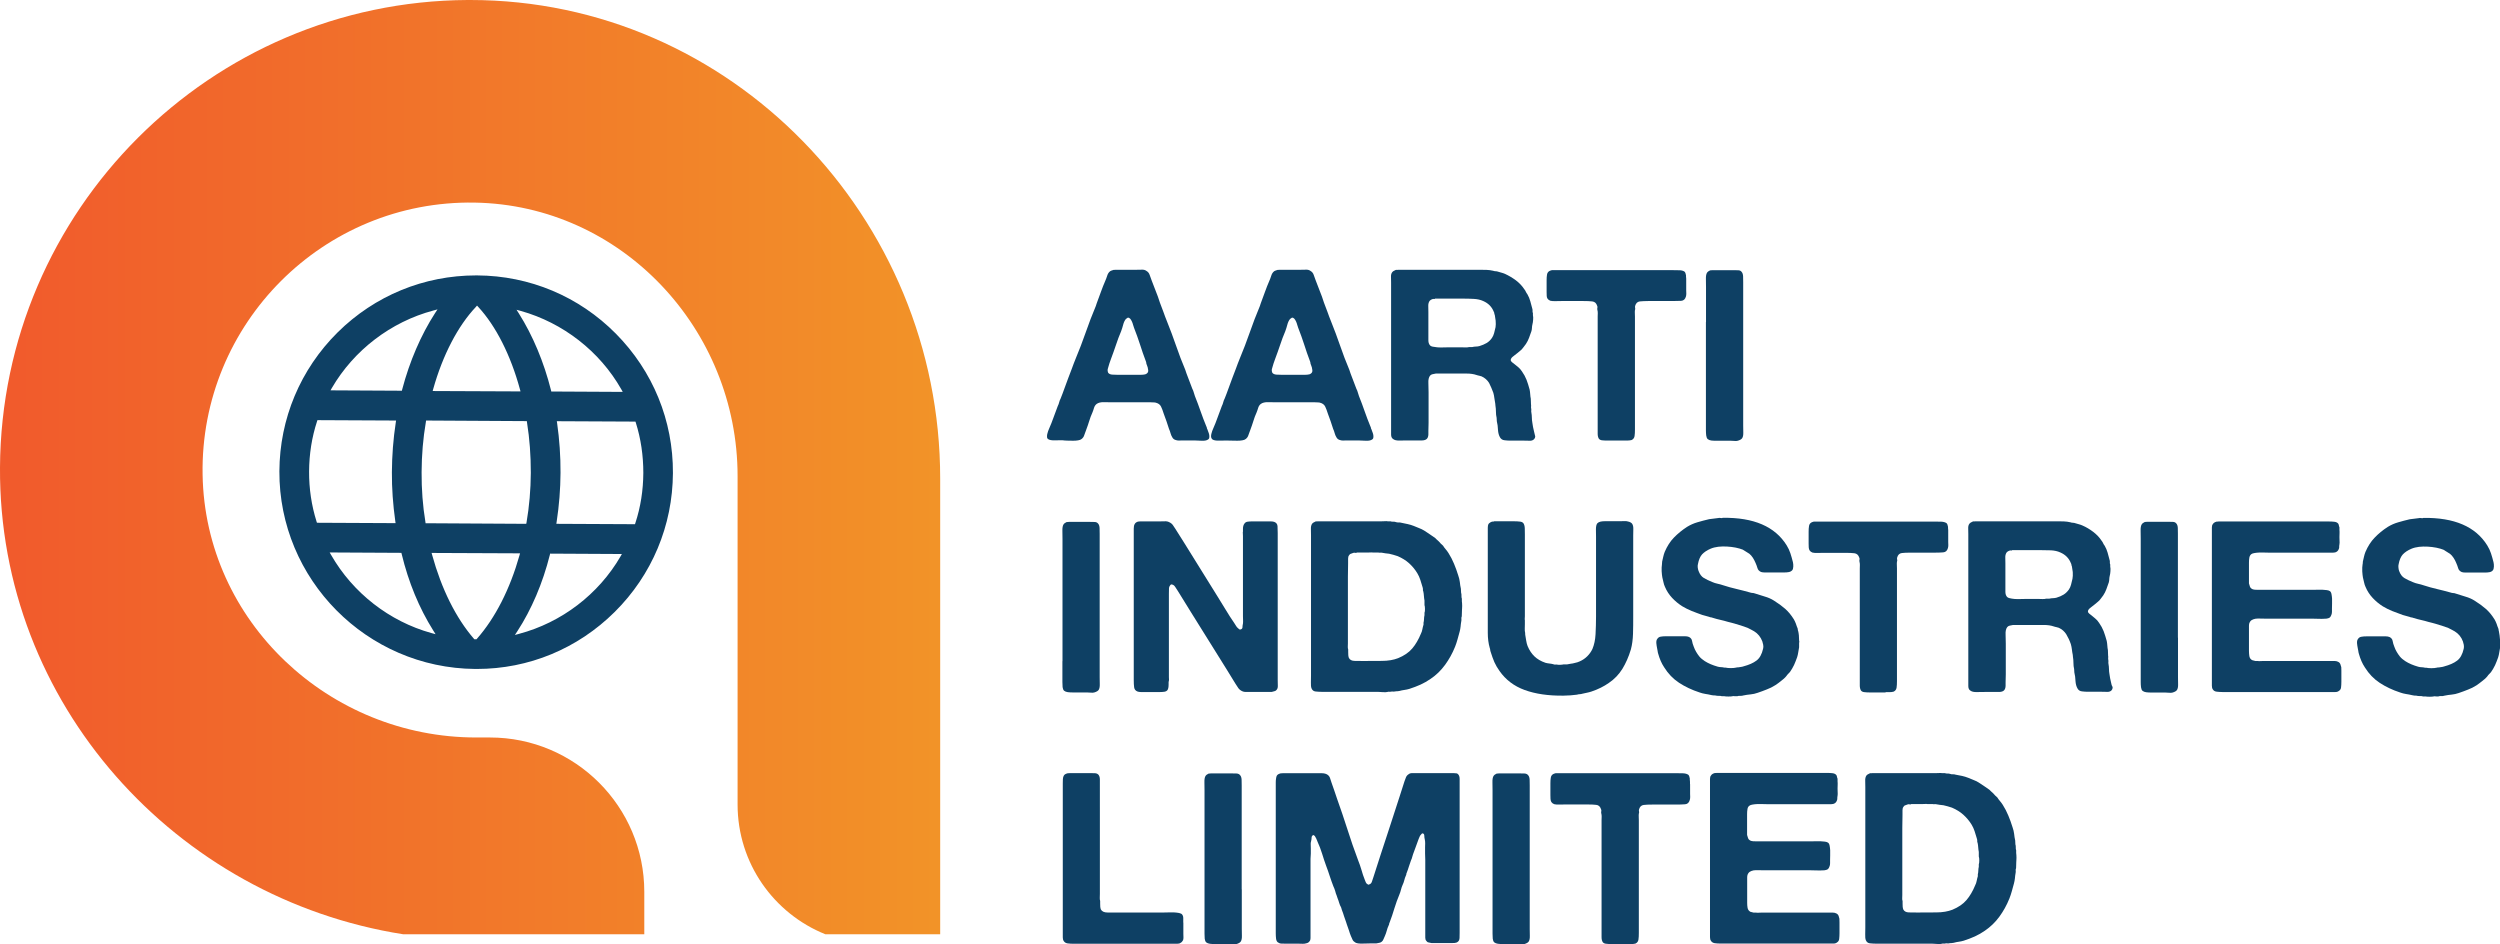 <?xml version="1.0" encoding="utf-8"?>
<!-- Generator: Adobe Illustrator 25.0.1, SVG Export Plug-In . SVG Version: 6.00 Build 0)  -->
<svg version="1.1" id="Layer_1" xmlns="http://www.w3.org/2000/svg" xmlns:xlink="http://www.w3.org/1999/xlink" x="0px" y="0px"
	 viewBox="0 0 257.53 97.27" style="enable-background:new 0 0 257.53 97.27;" xml:space="preserve">
<style type="text/css">
	.st0{fill:none;}
	.st1{fill:url(#SVGID_1_);}
	.st2{fill:#0E4064;}
</style>
<g>
	<path class="st0" d="M56.65,57.15c-0.73,2.91-1.89,5.63-3.35,7.87l-0.25,0.38l0.44-0.12c4.36-1.16,8.16-4.06,10.44-7.97l0.15-0.26
		l-7.39-0.04L56.65,57.15z"/>
	<path class="st0" d="M43.87,43.48c-0.29,1.69-0.43,3.38-0.44,5.17c-0.01,1.76,0.12,3.47,0.39,5.11l0.02,0.15l10.38,0.05l0.03-0.15
		c0.28-1.64,0.43-3.35,0.44-5.1c0.01-1.79-0.12-3.48-0.39-5.18l-0.02-0.15l-10.38-0.05L43.87,43.48z"/>
	<path class="st0" d="M41.43,40.13c0.75-2.89,1.93-5.61,3.39-7.87l0.25-0.38l-0.44,0.12c-4.37,1.17-8.17,4.08-10.44,7.97l-0.15,0.26
		l7.35,0.04L41.43,40.13z"/>
	<path class="st0" d="M131.48,38.59c0.19,0.02,0.38,0.02,0.58,0.02h1.88h0.49c0.18,0,0.34-0.02,0.47-0.05
		c0.21-0.08,0.31-0.22,0.3-0.42c-0.02-0.2-0.07-0.39-0.15-0.57c-0.03-0.07-0.05-0.13-0.05-0.18c0-0.06-0.02-0.12-0.05-0.19
		c-0.21-0.56-0.41-1.13-0.59-1.7c-0.18-0.58-0.39-1.15-0.62-1.73c-0.03-0.08-0.07-0.19-0.1-0.31c-0.03-0.12-0.08-0.24-0.12-0.34
		c-0.05-0.11-0.11-0.2-0.17-0.28c-0.07-0.08-0.15-0.12-0.25-0.12c-0.03,0.03-0.07,0.06-0.1,0.07c-0.03,0.02-0.07,0.04-0.1,0.07
		c-0.13,0.16-0.23,0.36-0.28,0.59c-0.06,0.23-0.13,0.45-0.21,0.67c-0.2,0.46-0.37,0.93-0.53,1.41c-0.16,0.48-0.32,0.95-0.51,1.43
		c-0.07,0.16-0.12,0.33-0.17,0.48c-0.05,0.16-0.1,0.33-0.15,0.51c-0.05,0.13-0.04,0.28,0.02,0.45
		C131.15,38.51,131.29,38.57,131.48,38.59z"/>
	<path class="st0" d="M146.74,61.86c-0.03-0.15-0.05-0.3-0.06-0.47c-0.01-0.17-0.03-0.31-0.06-0.45c-0.03-0.08-0.05-0.16-0.04-0.23
		c0.01-0.07,0-0.15-0.04-0.23c-0.08-0.26-0.16-0.51-0.23-0.75c-0.07-0.24-0.18-0.47-0.31-0.68c-0.25-0.4-0.53-0.74-0.85-1.03
		c-0.32-0.29-0.71-0.53-1.17-0.73c-0.15-0.05-0.3-0.09-0.45-0.14c-0.15-0.04-0.3-0.08-0.44-0.11c-0.13-0.02-0.25-0.03-0.36-0.04
		c-0.11-0.01-0.23-0.03-0.36-0.06c-0.07-0.02-0.13-0.02-0.2-0.01c-0.07,0.01-0.12,0.01-0.17-0.01h-0.54
		c-0.08-0.02-0.17-0.02-0.27-0.01c-0.1,0.01-0.2,0.01-0.3,0.01h-1.11c-0.03,0.03-0.09,0.04-0.16,0.03c-0.08-0.02-0.14-0.02-0.19,0
		c-0.08,0.03-0.16,0.06-0.25,0.09c-0.08,0.02-0.15,0.08-0.2,0.16c-0.07,0.08-0.1,0.2-0.1,0.35v0.49c0,0.21-0.01,0.44-0.01,0.67
		c-0.01,0.23-0.01,0.46-0.01,0.69v6.89c0,0.1,0,0.21-0.01,0.32c-0.01,0.12,0,0.21,0.04,0.3v0.25c0,0.11,0,0.23,0.01,0.33
		c0.01,0.11,0.03,0.2,0.06,0.28c0.1,0.2,0.29,0.3,0.57,0.31c0.28,0.01,0.57,0.01,0.87,0.01c0.64,0,1.29,0,1.95-0.01
		c0.66-0.01,1.22-0.1,1.68-0.28c0.61-0.25,1.09-0.58,1.45-0.99c0.35-0.41,0.65-0.92,0.9-1.53c0.07-0.13,0.11-0.28,0.15-0.45
		c0.03-0.16,0.07-0.33,0.12-0.49v-0.2c0.03-0.12,0.05-0.24,0.05-0.37s0.02-0.26,0.05-0.4v-0.25c0.03-0.08,0.05-0.21,0.05-0.39
		c0-0.18-0.02-0.31-0.05-0.4V61.86z"/>
	<path class="st0" d="M40.72,53.69c-0.24-1.72-0.36-3.37-0.35-5.05c0.01-1.7,0.14-3.43,0.4-5.12l0.03-0.2l-8.1-0.04l-0.04,0.12
		c-0.53,1.65-0.81,3.38-0.82,5.16c-0.01,1.78,0.25,3.52,0.77,5.17l0.04,0.12l8.1,0.04L40.72,53.69z"/>
	<path class="st0" d="M153.68,34.81c0.1-0.15,0.17-0.31,0.22-0.49c0.05-0.18,0.1-0.39,0.15-0.62c0.03-0.18,0.04-0.4,0.01-0.67
		c-0.03-0.26-0.05-0.46-0.09-0.59c-0.03-0.07-0.05-0.12-0.05-0.17c0-0.05-0.02-0.1-0.05-0.15c-0.2-0.51-0.56-0.88-1.09-1.11
		c-0.28-0.13-0.6-0.21-0.96-0.22c-0.36-0.02-0.74-0.03-1.14-0.03h-2.86c-0.03,0.03-0.07,0.05-0.1,0.04
		c-0.03-0.01-0.07-0.01-0.1-0.01c-0.2,0.05-0.33,0.13-0.39,0.25c-0.08,0.13-0.12,0.3-0.11,0.51c0.01,0.21,0.01,0.41,0.01,0.6v2.3
		v0.59c0,0.2,0.04,0.35,0.12,0.47c0.07,0.1,0.17,0.16,0.32,0.2c0.15,0.03,0.31,0.06,0.49,0.07c0.18,0.02,0.37,0.02,0.57,0.01
		c0.2-0.01,0.37-0.01,0.52-0.01h1.46c0.11,0,0.24,0,0.37,0.01c0.13,0.01,0.25-0.01,0.35-0.04h0.32c0.13-0.03,0.26-0.05,0.38-0.05
		c0.12,0,0.24-0.02,0.36-0.05c0.28-0.08,0.53-0.19,0.74-0.32C153.35,35.2,153.53,35.02,153.68,34.81z"/>
	<path class="st0" d="M114.57,38.59c0.19,0.02,0.38,0.02,0.58,0.02h1.88h0.49c0.18,0,0.34-0.02,0.47-0.05
		c0.22-0.08,0.31-0.22,0.3-0.42c-0.02-0.2-0.07-0.39-0.15-0.57c-0.03-0.07-0.05-0.13-0.05-0.18c0-0.06-0.02-0.12-0.05-0.19
		c-0.21-0.56-0.41-1.13-0.59-1.7c-0.18-0.58-0.39-1.15-0.62-1.73c-0.03-0.08-0.07-0.19-0.1-0.31c-0.03-0.12-0.08-0.24-0.12-0.34
		c-0.05-0.11-0.11-0.2-0.17-0.28c-0.07-0.08-0.15-0.12-0.25-0.12c-0.03,0.03-0.07,0.06-0.1,0.07c-0.03,0.02-0.07,0.04-0.1,0.07
		c-0.13,0.16-0.23,0.36-0.28,0.59c-0.06,0.23-0.13,0.45-0.21,0.67c-0.2,0.46-0.37,0.93-0.53,1.41c-0.16,0.48-0.32,0.95-0.51,1.43
		c-0.07,0.16-0.12,0.33-0.17,0.48c-0.05,0.16-0.1,0.33-0.15,0.51c-0.05,0.13-0.04,0.28,0.02,0.45
		C114.24,38.51,114.38,38.57,114.57,38.59z"/>
	<path class="st0" d="M53.65,32.03l-0.44-0.12l0.24,0.38c1.44,2.27,2.59,5.01,3.31,7.91l0.03,0.13l7.36,0.04L64,40.1
		C61.78,36.19,58,33.25,53.65,32.03z"/>
	<path class="st0" d="M53.57,57l-9.12-0.04l0.06,0.22c0.96,3.49,2.44,6.47,4.29,8.61l0.05,0.06h0.23l0.05-0.06
		c1.88-2.14,3.39-5.1,4.37-8.57L53.57,57z"/>
	<path class="st0" d="M57.39,43.59c0.24,1.69,0.36,3.42,0.35,5.12c-0.01,1.68-0.14,3.34-0.4,5.05l-0.03,0.2l8.1,0.04l0.04-0.12
		c0.53-1.64,0.81-3.38,0.82-5.16c0.01-1.78-0.25-3.52-0.77-5.17l-0.04-0.12l-8.1-0.04L57.39,43.59z"/>
	<path class="st0" d="M44.57,40.27l9.05,0.04l-0.06-0.22c-0.95-3.49-2.47-6.5-4.29-8.48l-0.13-0.14l-0.13,0.14
		c-1.84,1.95-3.39,4.95-4.38,8.43L44.57,40.27z"/>
	<path class="st0" d="M203.84,87.79c-0.03-0.15-0.05-0.3-0.06-0.47c-0.01-0.17-0.03-0.31-0.06-0.45c-0.03-0.08-0.05-0.16-0.04-0.23
		c0.01-0.07-0.01-0.15-0.04-0.23c-0.08-0.26-0.16-0.51-0.23-0.75c-0.07-0.24-0.18-0.47-0.31-0.68c-0.25-0.39-0.53-0.74-0.85-1.02
		c-0.32-0.29-0.71-0.53-1.17-0.73c-0.15-0.05-0.3-0.1-0.45-0.14c-0.15-0.04-0.3-0.08-0.44-0.11c-0.13-0.02-0.25-0.03-0.36-0.04
		c-0.11-0.01-0.23-0.03-0.36-0.06c-0.07-0.02-0.13-0.02-0.2-0.01c-0.07,0.01-0.12,0.01-0.17-0.01h-0.54
		c-0.08-0.02-0.17-0.02-0.27-0.01c-0.1,0.01-0.2,0.01-0.3,0.01h-1.11c-0.03,0.03-0.09,0.04-0.16,0.03c-0.07-0.02-0.14-0.02-0.19,0
		c-0.08,0.03-0.16,0.06-0.25,0.09c-0.08,0.02-0.15,0.08-0.2,0.16c-0.07,0.08-0.1,0.2-0.1,0.35v0.49c0,0.21-0.01,0.44-0.01,0.67
		c-0.01,0.23-0.01,0.46-0.01,0.69v6.89c0,0.1,0,0.21-0.01,0.32c-0.01,0.11,0,0.21,0.04,0.3v0.25c0,0.11,0,0.23,0.01,0.33
		c0.01,0.11,0.03,0.2,0.06,0.28c0.1,0.2,0.29,0.3,0.57,0.31c0.28,0.01,0.57,0.01,0.87,0.01c0.64,0,1.29,0,1.95-0.01
		c0.66-0.01,1.22-0.1,1.68-0.28c0.61-0.25,1.09-0.58,1.44-0.99c0.35-0.41,0.65-0.92,0.9-1.53c0.07-0.13,0.11-0.28,0.15-0.44
		c0.03-0.16,0.07-0.33,0.12-0.49v-0.2c0.03-0.11,0.05-0.24,0.05-0.37c0-0.13,0.02-0.26,0.05-0.4v-0.25
		c0.03-0.08,0.05-0.21,0.05-0.39c0-0.18-0.02-0.31-0.05-0.4V87.79z"/>
	<path class="st0" d="M41.38,57.08l-0.03-0.13l-7.39-0.04l0.15,0.26c2.24,3.9,6,6.83,10.32,8.04l0.43,0.12l-0.24-0.38
		C43.17,62.62,42.08,59.98,41.38,57.08z"/>
	<path class="st0" d="M213.42,58.36c-0.03-0.06-0.05-0.12-0.05-0.17c0-0.05-0.02-0.1-0.05-0.15c-0.2-0.51-0.56-0.88-1.09-1.11
		c-0.28-0.13-0.6-0.21-0.96-0.22c-0.36-0.02-0.74-0.02-1.14-0.02h-2.86c-0.03,0.03-0.06,0.05-0.1,0.04
		c-0.03-0.01-0.06-0.01-0.1-0.01c-0.2,0.05-0.33,0.13-0.4,0.25c-0.08,0.13-0.12,0.3-0.11,0.51c0.01,0.21,0.01,0.41,0.01,0.6v2.3
		v0.59c0,0.2,0.04,0.35,0.12,0.47c0.07,0.1,0.17,0.16,0.32,0.2c0.15,0.03,0.31,0.06,0.49,0.08c0.18,0.01,0.37,0.02,0.57,0.01
		c0.2-0.01,0.37-0.01,0.52-0.01h1.46c0.11,0,0.24,0,0.37,0.01c0.13,0.01,0.25-0.01,0.35-0.04h0.32c0.13-0.03,0.26-0.05,0.38-0.05
		c0.12,0,0.24-0.02,0.36-0.05c0.28-0.08,0.53-0.19,0.74-0.32c0.22-0.13,0.4-0.3,0.54-0.52c0.1-0.15,0.17-0.31,0.22-0.49
		c0.05-0.18,0.1-0.39,0.15-0.62c0.03-0.18,0.04-0.4,0.01-0.67C213.48,58.69,213.45,58.49,213.42,58.36z"/>
	
		<linearGradient id="SVGID_1_" gradientUnits="userSpaceOnUse" x1="-150.071" y1="427.654" x2="-149.071" y2="427.654" gradientTransform="matrix(96.853 0 0 -96.853 14534.833 41467.816)">
		<stop  offset="0" style="stop-color:#F15A2C"/>
		<stop  offset="1" style="stop-color:#F29328"/>
	</linearGradient>
	<path class="st1" d="M48.43,0h-0.02c-0.08,0-0.17,0-0.25,0C21.67,0.15,0.15,21.67,0,48.15c-0.14,24.36,18.13,44.41,41.53,48.09
		h24.84v-4.37c0-8.78-7.12-15.9-15.9-15.9h-1.42c-15.14,0-27.93-11.95-28.18-27.08c-0.26-15.56,12.45-28.28,28.02-28.02
		c15.14,0.25,27.09,13.04,27.09,28.18v33.82c0,6.06,3.74,11.24,9.04,13.37h11.83V49.29C96.85,22.39,75.3,0,48.43,0z"/>
	<path class="st2" d="M49.15,28.37h-0.1c-5.38,0-10.45,2.09-14.27,5.87c-3.84,3.81-5.97,8.89-6,14.3
		c-0.05,11.14,9,20.28,20.17,20.37c0.06,0,0.12,0,0.18,0c5.33,0,10.37-2.08,14.19-5.87c3.84-3.81,5.97-8.89,6-14.3
		c0.03-5.41-2.06-10.51-5.87-14.36C59.64,30.53,54.56,28.4,49.15,28.37z M49.14,31.48l0.13,0.14c1.82,1.97,3.34,4.98,4.29,8.48
		l0.06,0.22l-9.05-0.04l0.06-0.22c0.98-3.49,2.54-6.48,4.38-8.43L49.14,31.48z M54.27,43.38l0.02,0.15
		c0.27,1.69,0.39,3.38,0.39,5.18c-0.01,1.75-0.16,3.47-0.44,5.1l-0.03,0.15L43.84,53.9l-0.02-0.15c-0.27-1.63-0.4-3.35-0.39-5.11
		c0.01-1.79,0.15-3.48,0.44-5.17l0.02-0.15L54.27,43.38z M34.19,39.96c2.27-3.89,6.07-6.8,10.44-7.97l0.44-0.12l-0.25,0.38
		c-1.46,2.26-2.63,4.98-3.39,7.87l-0.03,0.13l-7.35-0.04L34.19,39.96z M32.61,53.73c-0.52-1.65-0.78-3.39-0.77-5.17
		c0.01-1.78,0.28-3.51,0.82-5.16l0.04-0.12l8.1,0.04l-0.03,0.2c-0.26,1.69-0.39,3.42-0.4,5.12c-0.01,1.68,0.11,3.33,0.35,5.05
		l0.03,0.2l-8.1-0.04L32.61,53.73z M44.43,65.21c-4.32-1.2-8.08-4.13-10.32-8.04l-0.15-0.26l7.39,0.04l0.03,0.13
		c0.7,2.9,1.79,5.54,3.25,7.87l0.24,0.38L44.43,65.21z M49.09,65.85h-0.23l-0.05-0.06c-1.85-2.14-3.33-5.12-4.29-8.61l-0.06-0.22
		L53.57,57l-0.06,0.22c-0.98,3.47-2.49,6.43-4.37,8.57L49.09,65.85z M63.92,57.32c-2.27,3.91-6.08,6.81-10.44,7.97l-0.44,0.12
		l0.25-0.38c1.46-2.24,2.62-4.96,3.35-7.87l0.03-0.13l7.39,0.04L63.92,57.32z M65.5,43.55c0.52,1.65,0.77,3.39,0.77,5.17
		c-0.01,1.78-0.28,3.52-0.82,5.16l-0.04,0.12l-8.1-0.04l0.03-0.2c0.26-1.71,0.39-3.37,0.4-5.05c0.01-1.71-0.11-3.43-0.35-5.12
		l-0.03-0.2l8.1,0.04L65.5,43.55z M64.15,40.37l-7.36-0.04l-0.03-0.13c-0.73-2.9-1.87-5.63-3.31-7.91l-0.24-0.38l0.44,0.12
		C58,33.25,61.78,36.19,64,40.1L64.15,40.37z"/>
	<path class="st2" d="M109.96,45.39c0.2,0.01,0.39,0.01,0.58,0.01c0.19,0,0.36-0.01,0.52-0.04c0.16-0.02,0.27-0.07,0.36-0.14
		c0.13-0.1,0.23-0.24,0.28-0.42c0.06-0.18,0.12-0.35,0.19-0.52c0.11-0.3,0.22-0.6,0.31-0.9c0.09-0.3,0.2-0.6,0.33-0.88
		c0.07-0.16,0.12-0.33,0.17-0.49c0.05-0.16,0.14-0.3,0.27-0.4c0.18-0.13,0.43-0.19,0.75-0.18c0.32,0.01,0.62,0.01,0.9,0.01h3.9
		c0.08,0,0.16,0.01,0.23,0.01c0.07,0.01,0.15,0.01,0.23,0.01c0.16,0.03,0.3,0.09,0.4,0.16c0.1,0.07,0.17,0.16,0.22,0.26
		s0.09,0.21,0.14,0.33c0.04,0.12,0.09,0.26,0.14,0.41c0.1,0.25,0.19,0.5,0.28,0.77c0.09,0.26,0.18,0.53,0.26,0.79
		c0.07,0.15,0.12,0.3,0.16,0.45c0.04,0.15,0.1,0.29,0.18,0.42c0.08,0.15,0.21,0.25,0.4,0.29c0.1,0.03,0.2,0.05,0.31,0.04
		c0.11-0.01,0.23-0.01,0.36-0.01H123c0.2,0,0.45,0.01,0.75,0.03c0.3,0.02,0.52-0.02,0.65-0.1c0.1-0.05,0.16-0.12,0.17-0.22
		c0.02-0.1,0.01-0.2-0.01-0.31c-0.02-0.11-0.06-0.21-0.1-0.31c-0.04-0.1-0.07-0.18-0.09-0.25c-0.03-0.05-0.05-0.09-0.05-0.14
		c0-0.04-0.02-0.09-0.05-0.14c-0.21-0.51-0.41-1.03-0.59-1.55c-0.18-0.53-0.38-1.05-0.59-1.58c-0.05-0.13-0.09-0.26-0.12-0.38
		c-0.03-0.12-0.08-0.25-0.15-0.38c-0.1-0.26-0.2-0.53-0.3-0.79c-0.1-0.26-0.2-0.53-0.3-0.79c-0.03-0.07-0.05-0.13-0.06-0.18
		c-0.01-0.06-0.03-0.12-0.06-0.18c-0.35-0.82-0.66-1.65-0.95-2.49c-0.29-0.84-0.6-1.67-0.93-2.49c-0.13-0.33-0.26-0.65-0.37-0.98
		c-0.12-0.32-0.24-0.65-0.37-0.98c-0.03-0.1-0.07-0.2-0.1-0.3c-0.03-0.1-0.07-0.2-0.1-0.3c-0.11-0.28-0.22-0.56-0.32-0.83
		c-0.1-0.27-0.21-0.55-0.32-0.83c-0.08-0.2-0.15-0.39-0.21-0.58c-0.06-0.19-0.18-0.33-0.36-0.43c-0.11-0.08-0.27-0.12-0.45-0.11
		c-0.19,0.01-0.38,0.01-0.56,0.01h-2.17c-0.03,0.01-0.07,0.02-0.1,0.01c-0.03-0.01-0.07,0-0.1,0.01c-0.13,0.03-0.24,0.08-0.32,0.12
		c-0.15,0.11-0.25,0.27-0.31,0.46c-0.06,0.19-0.13,0.38-0.21,0.56c-0.15,0.34-0.29,0.7-0.42,1.06c-0.13,0.36-0.26,0.72-0.39,1.06
		c-0.03,0.08-0.06,0.16-0.08,0.22c-0.02,0.07-0.04,0.14-0.07,0.22c-0.38,0.9-0.73,1.82-1.05,2.74c-0.32,0.92-0.67,1.83-1.05,2.74
		c-0.13,0.33-0.26,0.65-0.37,0.97c-0.12,0.32-0.24,0.65-0.37,0.97c-0.13,0.35-0.26,0.7-0.39,1.06c-0.13,0.36-0.26,0.72-0.4,1.06
		c-0.07,0.13-0.12,0.26-0.15,0.39c-0.03,0.13-0.08,0.26-0.15,0.4c-0.15,0.38-0.29,0.77-0.43,1.16c-0.14,0.4-0.29,0.78-0.46,1.16
		c-0.03,0.07-0.07,0.15-0.1,0.25c-0.03,0.1-0.06,0.2-0.09,0.31c-0.02,0.11-0.03,0.21-0.02,0.31c0.01,0.1,0.05,0.17,0.14,0.22
		c0.13,0.08,0.35,0.12,0.65,0.11c0.3-0.01,0.56-0.01,0.78-0.01C109.59,45.38,109.76,45.38,109.96,45.39z M114.13,37.95
		c0.05-0.18,0.1-0.35,0.15-0.51c0.05-0.16,0.11-0.32,0.17-0.48c0.18-0.48,0.35-0.95,0.51-1.43c0.16-0.48,0.33-0.95,0.53-1.41
		c0.08-0.21,0.15-0.44,0.21-0.67c0.06-0.23,0.15-0.43,0.28-0.59c0.03-0.03,0.07-0.06,0.1-0.07c0.03-0.02,0.07-0.04,0.1-0.07
		c0.1,0,0.18,0.04,0.25,0.12c0.07,0.08,0.12,0.18,0.17,0.28c0.05,0.11,0.09,0.22,0.12,0.34c0.03,0.12,0.07,0.23,0.1,0.31
		c0.23,0.58,0.43,1.15,0.62,1.73c0.18,0.58,0.38,1.14,0.59,1.7c0.03,0.07,0.05,0.13,0.05,0.19c0,0.06,0.02,0.12,0.05,0.18
		c0.08,0.18,0.13,0.37,0.15,0.57c0.02,0.2-0.08,0.34-0.3,0.42c-0.13,0.03-0.29,0.05-0.47,0.05h-0.49h-1.88
		c-0.2,0-0.39-0.01-0.58-0.02c-0.19-0.02-0.33-0.08-0.41-0.2C114.09,38.23,114.08,38.08,114.13,37.95z"/>
	<path class="st2" d="M124.92,45.28c0.13,0.08,0.35,0.12,0.65,0.11c0.3-0.01,0.56-0.01,0.78-0.01c0.15,0,0.32,0.01,0.52,0.01
		c0.2,0.01,0.39,0.01,0.58,0.01c0.19,0,0.36-0.01,0.52-0.04c0.16-0.02,0.27-0.07,0.36-0.14c0.13-0.1,0.23-0.24,0.28-0.42
		c0.06-0.18,0.12-0.35,0.19-0.52c0.11-0.3,0.22-0.6,0.31-0.9c0.09-0.3,0.2-0.6,0.33-0.88c0.07-0.16,0.12-0.33,0.17-0.49
		c0.05-0.16,0.14-0.3,0.27-0.4c0.18-0.13,0.43-0.19,0.75-0.18c0.32,0.01,0.62,0.01,0.9,0.01h3.9c0.08,0,0.16,0.01,0.23,0.01
		c0.07,0.01,0.15,0.01,0.23,0.01c0.16,0.03,0.3,0.09,0.4,0.16c0.1,0.07,0.17,0.16,0.22,0.26c0.05,0.1,0.1,0.21,0.14,0.33
		c0.04,0.12,0.09,0.26,0.14,0.41c0.1,0.25,0.19,0.5,0.28,0.77c0.09,0.26,0.18,0.53,0.26,0.79c0.07,0.15,0.12,0.3,0.16,0.45
		c0.04,0.15,0.1,0.29,0.18,0.42c0.08,0.15,0.21,0.25,0.4,0.29c0.1,0.03,0.2,0.05,0.31,0.04c0.11-0.01,0.23-0.01,0.36-0.01h1.16
		c0.2,0,0.45,0.01,0.75,0.03c0.3,0.02,0.52-0.02,0.65-0.1c0.1-0.05,0.16-0.12,0.17-0.22c0.02-0.1,0.01-0.2-0.01-0.31
		c-0.02-0.11-0.06-0.21-0.1-0.31s-0.07-0.18-0.09-0.25c-0.03-0.05-0.05-0.09-0.05-0.14c0-0.04-0.02-0.09-0.05-0.14
		c-0.21-0.51-0.41-1.03-0.59-1.55c-0.18-0.53-0.38-1.05-0.59-1.58c-0.05-0.13-0.09-0.26-0.12-0.38c-0.03-0.12-0.08-0.25-0.15-0.38
		c-0.1-0.26-0.2-0.53-0.3-0.79c-0.1-0.26-0.2-0.53-0.3-0.79c-0.03-0.07-0.05-0.13-0.06-0.18c-0.01-0.06-0.03-0.12-0.06-0.18
		c-0.35-0.82-0.66-1.65-0.95-2.49c-0.29-0.84-0.6-1.67-0.93-2.49c-0.13-0.33-0.26-0.65-0.37-0.98c-0.12-0.32-0.24-0.65-0.37-0.98
		c-0.03-0.1-0.07-0.2-0.1-0.3c-0.03-0.1-0.07-0.2-0.1-0.3c-0.11-0.28-0.22-0.56-0.32-0.83c-0.1-0.27-0.21-0.55-0.32-0.83
		c-0.08-0.2-0.15-0.39-0.21-0.58c-0.06-0.19-0.18-0.33-0.36-0.43c-0.11-0.08-0.27-0.12-0.45-0.11c-0.19,0.01-0.38,0.01-0.56,0.01
		h-2.17c-0.03,0.01-0.07,0.02-0.1,0.01c-0.03-0.01-0.07,0-0.1,0.01c-0.13,0.03-0.24,0.08-0.32,0.12c-0.15,0.11-0.25,0.27-0.31,0.46
		c-0.06,0.19-0.13,0.38-0.21,0.56c-0.15,0.34-0.29,0.7-0.42,1.06c-0.13,0.36-0.26,0.72-0.39,1.06c-0.03,0.08-0.06,0.16-0.08,0.22
		c-0.02,0.07-0.04,0.14-0.07,0.22c-0.38,0.9-0.73,1.82-1.05,2.74c-0.32,0.92-0.67,1.83-1.05,2.74c-0.13,0.33-0.26,0.65-0.37,0.97
		c-0.12,0.32-0.24,0.65-0.37,0.97c-0.13,0.35-0.26,0.7-0.39,1.06c-0.13,0.36-0.26,0.72-0.4,1.06c-0.07,0.13-0.12,0.26-0.15,0.39
		c-0.03,0.13-0.08,0.26-0.15,0.4c-0.15,0.38-0.29,0.77-0.43,1.16c-0.14,0.4-0.29,0.78-0.46,1.16c-0.03,0.07-0.07,0.15-0.1,0.25
		c-0.03,0.1-0.06,0.2-0.09,0.31c-0.02,0.11-0.03,0.21-0.02,0.31C124.79,45.15,124.84,45.23,124.92,45.28z M131.04,37.95
		c0.05-0.18,0.1-0.35,0.15-0.51c0.05-0.16,0.11-0.32,0.17-0.48c0.18-0.48,0.35-0.95,0.51-1.43c0.16-0.48,0.33-0.95,0.53-1.41
		c0.08-0.21,0.15-0.44,0.21-0.67c0.06-0.23,0.15-0.43,0.28-0.59c0.03-0.03,0.07-0.06,0.1-0.07c0.03-0.02,0.07-0.04,0.1-0.07
		c0.1,0,0.18,0.04,0.25,0.12c0.07,0.08,0.12,0.18,0.17,0.28c0.05,0.11,0.09,0.22,0.12,0.34c0.03,0.12,0.07,0.23,0.1,0.31
		c0.23,0.58,0.43,1.15,0.62,1.73c0.18,0.58,0.38,1.14,0.59,1.7c0.03,0.07,0.05,0.13,0.05,0.19c0,0.06,0.02,0.12,0.05,0.18
		c0.08,0.18,0.13,0.37,0.15,0.57c0.02,0.2-0.08,0.34-0.3,0.42c-0.13,0.03-0.29,0.05-0.47,0.05h-0.49h-1.88
		c-0.2,0-0.39-0.01-0.58-0.02c-0.19-0.02-0.33-0.08-0.41-0.2C131,38.23,130.99,38.08,131.04,37.95z"/>
	<path class="st2" d="M153.83,40.46c0.05,0.18,0.09,0.37,0.11,0.56c0.03,0.19,0.05,0.37,0.09,0.56c0,0.1,0.01,0.17,0.02,0.22
		c0.03,0.18,0.05,0.38,0.05,0.61c0,0.22,0.02,0.43,0.07,0.63c0,0.05,0,0.1,0.01,0.16c0.01,0.06,0.01,0.12,0.01,0.19
		c0.07,0.28,0.11,0.58,0.12,0.89c0.02,0.31,0.09,0.58,0.22,0.79c0.1,0.16,0.25,0.26,0.45,0.28c0.2,0.03,0.43,0.04,0.69,0.04h1.36
		c0.18,0,0.36,0.01,0.53,0.01c0.17,0.01,0.31-0.03,0.41-0.11c0.05-0.03,0.09-0.09,0.14-0.17c0.04-0.08,0.05-0.17,0.01-0.27
		c-0.03-0.13-0.07-0.27-0.1-0.42s-0.07-0.3-0.1-0.45l-0.07-0.44c-0.03-0.17-0.05-0.34-0.05-0.52c0-0.18-0.02-0.35-0.05-0.52
		c-0.02-0.08-0.02-0.16-0.01-0.22c0.01-0.07,0-0.13-0.01-0.2c-0.02-0.08-0.02-0.16-0.01-0.23c0.01-0.07,0-0.14-0.01-0.21
		c0-0.1,0-0.19-0.01-0.29c-0.01-0.09-0.01-0.18-0.01-0.28c-0.03-0.15-0.05-0.3-0.06-0.47c-0.01-0.16-0.03-0.32-0.06-0.47
		c-0.1-0.38-0.21-0.72-0.32-1.01c-0.12-0.3-0.27-0.58-0.47-0.86c-0.11-0.18-0.26-0.34-0.42-0.47c-0.17-0.13-0.33-0.26-0.5-0.4
		c-0.05-0.03-0.11-0.08-0.17-0.15c-0.07-0.07-0.08-0.15-0.05-0.25c0.03-0.08,0.08-0.15,0.15-0.21c0.07-0.06,0.13-0.11,0.2-0.16
		c0.11-0.08,0.22-0.17,0.32-0.25c0.1-0.08,0.2-0.16,0.3-0.25c0.07-0.05,0.13-0.11,0.18-0.17c0.06-0.07,0.11-0.13,0.16-0.2
		c0.03-0.05,0.07-0.1,0.12-0.16c0.05-0.06,0.09-0.11,0.12-0.16c0.13-0.2,0.24-0.41,0.32-0.63c0.08-0.22,0.16-0.46,0.25-0.7
		c0.03-0.12,0.05-0.23,0.05-0.33c0-0.11,0.02-0.23,0.05-0.36c0.03-0.11,0.06-0.27,0.07-0.46c0.02-0.19,0.01-0.35-0.02-0.48v-0.22
		c-0.03-0.07-0.05-0.13-0.04-0.2c0.01-0.07,0-0.13-0.01-0.2c-0.08-0.3-0.16-0.57-0.22-0.82c-0.07-0.25-0.16-0.48-0.3-0.72
		c-0.07-0.08-0.12-0.17-0.16-0.26c-0.04-0.09-0.09-0.18-0.16-0.26c-0.23-0.35-0.52-0.65-0.86-0.91c-0.35-0.26-0.72-0.48-1.13-0.67
		c-0.12-0.05-0.23-0.09-0.35-0.12c-0.12-0.03-0.23-0.07-0.35-0.1c-0.08-0.03-0.17-0.05-0.26-0.05c-0.09,0-0.18-0.02-0.26-0.05
		c-0.21-0.05-0.44-0.08-0.68-0.09c-0.24-0.01-0.49-0.01-0.75-0.01h-8.39c-0.03,0.02-0.07,0.02-0.11,0.01
		c-0.04-0.01-0.08,0-0.11,0.01c-0.18,0.07-0.3,0.15-0.37,0.25c-0.08,0.12-0.12,0.27-0.11,0.47c0.01,0.2,0.01,0.39,0.01,0.57v15.01
		v0.65c0,0.22,0.07,0.37,0.2,0.46c0.15,0.12,0.37,0.17,0.67,0.16c0.3-0.01,0.58-0.01,0.84-0.01h1.11h0.37c0.12,0,0.21-0.02,0.3-0.05
		c0.15-0.05,0.25-0.15,0.3-0.29c0.03-0.08,0.05-0.18,0.05-0.28v-0.36c0-0.13,0-0.27,0.01-0.41c0.01-0.14,0.01-0.28,0.01-0.41v-3.16
		c0-0.28-0.01-0.59-0.02-0.94c-0.02-0.35,0.04-0.6,0.17-0.77c0.07-0.08,0.15-0.13,0.25-0.15c0.1-0.02,0.21-0.04,0.35-0.07h2.02h1.15
		c0.39,0,0.73,0.05,1.02,0.15c0.1,0.03,0.19,0.06,0.27,0.07c0.08,0.02,0.16,0.04,0.25,0.07c0.33,0.15,0.58,0.37,0.77,0.67
		C153.54,39.75,153.7,40.08,153.83,40.46z M152.4,35.65c-0.12,0.03-0.24,0.05-0.36,0.05c-0.12,0-0.25,0.02-0.38,0.05h-0.32
		c-0.1,0.03-0.21,0.04-0.35,0.04c-0.13-0.01-0.26-0.01-0.37-0.01h-1.46c-0.15,0-0.32,0-0.52,0.01c-0.2,0.01-0.39,0-0.57-0.01
		c-0.18-0.02-0.35-0.04-0.49-0.07c-0.15-0.03-0.26-0.1-0.32-0.2c-0.08-0.12-0.12-0.27-0.12-0.47v-0.59v-2.3c0-0.2,0-0.4-0.01-0.6
		c-0.01-0.21,0.03-0.37,0.11-0.51c0.07-0.11,0.2-0.2,0.39-0.25c0.03,0,0.07,0.01,0.1,0.01c0.03,0.01,0.07,0,0.1-0.04h2.86
		c0.39,0,0.77,0.01,1.14,0.03c0.36,0.02,0.68,0.09,0.96,0.22c0.53,0.23,0.89,0.6,1.09,1.11c0.03,0.05,0.05,0.1,0.05,0.15
		c0,0.05,0.01,0.11,0.05,0.17c0.03,0.13,0.06,0.33,0.09,0.59c0.02,0.26,0.02,0.49-0.01,0.67c-0.05,0.23-0.1,0.44-0.15,0.62
		c-0.05,0.18-0.12,0.34-0.22,0.49c-0.15,0.22-0.33,0.39-0.54,0.52C152.92,35.46,152.68,35.57,152.4,35.65z"/>
	<path class="st2" d="M159.41,30.76c0.07,0.1,0.16,0.17,0.29,0.22c0.13,0.03,0.31,0.05,0.53,0.04c0.22-0.01,0.42-0.01,0.6-0.01h2.29
		c0.35,0,0.65,0.01,0.9,0.04c0.26,0.03,0.42,0.18,0.51,0.46c0.03,0.07,0.04,0.13,0.02,0.2c-0.02,0.07-0.02,0.14,0,0.22
		c0.03,0.1,0.04,0.21,0.04,0.33c-0.01,0.12-0.01,0.24-0.01,0.36v2.1v6.86v2.47v0.63c0,0.21,0.04,0.37,0.12,0.51
		c0.08,0.1,0.2,0.16,0.36,0.17c0.16,0.02,0.33,0.02,0.51,0.02h1.68h0.42c0.15,0,0.28-0.02,0.4-0.05c0.18-0.08,0.28-0.22,0.31-0.41
		c0.03-0.19,0.04-0.42,0.04-0.68v-2.32v-7.11v-2.2c0-0.1,0-0.21-0.01-0.33c-0.01-0.12,0-0.23,0.01-0.33
		c0.03-0.08,0.04-0.16,0.02-0.22c-0.02-0.07-0.02-0.14,0-0.22c0.08-0.28,0.24-0.43,0.48-0.46c0.24-0.02,0.52-0.04,0.85-0.04h2.52
		c0.35,0,0.64-0.01,0.89-0.02c0.25-0.02,0.41-0.16,0.49-0.44c0.03-0.1,0.04-0.2,0.04-0.31c-0.01-0.11-0.01-0.22-0.01-0.33v-0.96
		v-0.25c0-0.08-0.01-0.16-0.02-0.22v-0.12c-0.02-0.08-0.04-0.16-0.06-0.23c-0.03-0.07-0.06-0.13-0.11-0.16
		c-0.13-0.08-0.3-0.13-0.51-0.13c-0.21-0.01-0.42-0.01-0.63-0.01h-2.52h-9.87h-0.12c-0.13,0.03-0.22,0.07-0.27,0.1
		c-0.13,0.08-0.21,0.21-0.23,0.37c-0.03,0.16-0.04,0.35-0.04,0.57v1.21c0,0.13,0,0.26,0.01,0.4
		C159.33,30.57,159.36,30.68,159.41,30.76z"/>
	<path class="st2" d="M175.73,33.18v9.01v2.15c0,0.18,0.01,0.35,0.03,0.52c0.02,0.16,0.07,0.29,0.15,0.37
		c0.1,0.08,0.23,0.13,0.38,0.15c0.16,0.02,0.32,0.02,0.51,0.02h1.46c0.13,0,0.26,0.01,0.39,0.02c0.13,0.02,0.26,0.01,0.37-0.02
		c0.23-0.07,0.38-0.16,0.45-0.27c0.08-0.13,0.12-0.33,0.11-0.59c-0.01-0.26-0.01-0.5-0.01-0.72v-4.05v-8.57v-2.15
		c0-0.21,0-0.41-0.01-0.59c-0.01-0.18-0.05-0.33-0.14-0.44c-0.08-0.12-0.21-0.18-0.37-0.18c-0.16-0.01-0.34-0.01-0.52-0.01h-2.12
		c-0.03,0-0.07,0-0.11,0.01c-0.04,0.01-0.09,0.01-0.14,0.01c-0.15,0.07-0.26,0.15-0.32,0.25c-0.08,0.13-0.12,0.35-0.11,0.67
		c0.01,0.31,0.01,0.58,0.01,0.81V33.18z"/>
	<path class="st2" d="M109.44,68.11v2.15c0,0.18,0.01,0.35,0.02,0.52c0.02,0.16,0.07,0.29,0.15,0.37c0.1,0.08,0.23,0.13,0.38,0.15
		c0.16,0.02,0.32,0.03,0.51,0.03h1.46c0.13,0,0.26,0.01,0.4,0.02c0.13,0.02,0.26,0.01,0.37-0.02c0.23-0.07,0.38-0.16,0.45-0.27
		c0.08-0.13,0.12-0.33,0.11-0.59c-0.01-0.26-0.01-0.5-0.01-0.72v-4.05v-8.57v-2.15c0-0.21,0-0.41-0.01-0.59
		c-0.01-0.18-0.05-0.33-0.14-0.44c-0.08-0.11-0.21-0.18-0.37-0.18c-0.16-0.01-0.34-0.01-0.52-0.01h-2.12c-0.03,0-0.07,0-0.11,0.01
		c-0.04,0.01-0.09,0.01-0.14,0.01c-0.15,0.07-0.26,0.15-0.32,0.25c-0.08,0.13-0.12,0.35-0.11,0.67c0.01,0.31,0.01,0.58,0.01,0.81
		v3.61V68.11z"/>
	<path class="st2" d="M131.54,71.02c0.07-0.1,0.1-0.24,0.09-0.42c-0.01-0.18-0.01-0.36-0.01-0.54v-2.07V57.64v-2.72
		c0-0.28-0.01-0.52-0.02-0.73c-0.02-0.21-0.13-0.35-0.34-0.43c-0.1-0.03-0.22-0.05-0.35-0.05h-0.4h-1.51
		c-0.18,0-0.34,0.01-0.48,0.03c-0.14,0.02-0.25,0.08-0.33,0.2c-0.1,0.13-0.15,0.31-0.15,0.54v0.27c-0.02,0.07-0.02,0.14-0.01,0.22
		c0.01,0.08,0.01,0.16,0.01,0.25v0.94v5.73v1.56c0,0.13,0.01,0.27,0.01,0.41c0.01,0.14,0,0.27-0.01,0.38
		c-0.03,0.13-0.05,0.26-0.05,0.37s-0.06,0.19-0.17,0.22c-0.05,0.03-0.1,0.03-0.15,0c-0.05-0.03-0.09-0.07-0.12-0.1
		c-0.1-0.08-0.18-0.17-0.23-0.27c-0.06-0.1-0.12-0.2-0.19-0.3c-0.3-0.43-0.58-0.87-0.85-1.32c-0.27-0.45-0.55-0.9-0.83-1.35
		c-0.58-0.94-1.16-1.87-1.74-2.8c-0.58-0.93-1.16-1.86-1.74-2.8l-0.89-1.41c-0.08-0.13-0.17-0.26-0.26-0.39
		c-0.09-0.13-0.22-0.23-0.38-0.3c-0.13-0.07-0.28-0.1-0.46-0.09c-0.17,0.01-0.35,0.01-0.53,0.01h-2c-0.03,0-0.07,0-0.11,0.01
		c-0.04,0.01-0.08,0.01-0.11,0.01c-0.16,0.05-0.28,0.13-0.34,0.25c-0.07,0.11-0.1,0.27-0.1,0.47v0.57v2.3v9.9v2.84
		c0,0.28,0.01,0.53,0.04,0.74s0.14,0.36,0.36,0.44c0.1,0.03,0.22,0.05,0.35,0.05h0.4h1.51c0.18,0,0.34-0.01,0.48-0.03
		c0.14-0.02,0.25-0.07,0.33-0.17c0.08-0.11,0.12-0.3,0.12-0.57v-0.27c0.03-0.08,0.04-0.16,0.04-0.25c-0.01-0.08-0.01-0.16-0.01-0.25
		V68.8v-5.9v-1.73c0-0.23,0-0.42,0.01-0.57c0.01-0.15,0.08-0.28,0.21-0.4c0.18,0,0.33,0.09,0.43,0.26c0.11,0.17,0.2,0.32,0.28,0.43
		c0.23,0.38,0.46,0.74,0.68,1.1c0.22,0.36,0.45,0.72,0.68,1.1l3.7,5.93c0.15,0.23,0.29,0.46,0.43,0.7c0.14,0.24,0.28,0.47,0.43,0.7
		c0.1,0.16,0.2,0.32,0.3,0.46c0.1,0.14,0.24,0.25,0.42,0.33c0.1,0.05,0.22,0.07,0.36,0.07h0.43h1.36h0.86
		c0.13-0.03,0.24-0.06,0.33-0.09C131.39,71.18,131.47,71.12,131.54,71.02z"/>
	<path class="st2" d="M150.59,61.94v-0.27c-0.03-0.08-0.05-0.18-0.04-0.3c0.01-0.12-0.01-0.22-0.04-0.32c0-0.07-0.01-0.13-0.01-0.19
		c-0.01-0.06-0.01-0.13-0.01-0.21c-0.05-0.23-0.09-0.46-0.11-0.69c-0.03-0.23-0.08-0.45-0.16-0.67c-0.13-0.43-0.28-0.84-0.44-1.22
		c-0.16-0.39-0.35-0.75-0.57-1.1c-0.08-0.13-0.18-0.26-0.28-0.38c-0.11-0.12-0.2-0.25-0.28-0.38l-0.22-0.2
		c-0.13-0.16-0.28-0.31-0.44-0.44l-0.15-0.15c-0.35-0.25-0.73-0.5-1.14-0.77c-0.16-0.1-0.34-0.18-0.52-0.25
		c-0.18-0.07-0.36-0.14-0.54-0.22c-0.2-0.08-0.4-0.14-0.62-0.19c-0.21-0.04-0.44-0.09-0.67-0.14c-0.1-0.03-0.19-0.04-0.28-0.03
		c-0.09,0.01-0.18-0.01-0.28-0.04c-0.08-0.03-0.17-0.05-0.27-0.04c-0.1,0.01-0.19,0-0.27-0.04h-0.3c-0.08-0.02-0.18-0.02-0.28-0.01
		c-0.11,0.01-0.21,0.01-0.31,0.01h-6.64c-0.03,0.02-0.07,0.02-0.1,0.01c-0.03-0.01-0.07-0.01-0.1,0.01
		c-0.18,0.07-0.3,0.15-0.37,0.25c-0.08,0.13-0.12,0.31-0.11,0.53c0.01,0.22,0.01,0.43,0.01,0.63v14.49c0,0.18-0.01,0.41-0.01,0.68
		c-0.01,0.27,0.01,0.47,0.06,0.6c0.08,0.2,0.22,0.31,0.41,0.33c0.19,0.02,0.42,0.04,0.7,0.04h5.75c0.15,0,0.32,0.01,0.52,0.03
		c0.2,0.01,0.36,0.01,0.49-0.03c0.03-0.02,0.08-0.02,0.15-0.01c0.06,0.01,0.11,0,0.15-0.01c0.08-0.01,0.16-0.02,0.22-0.01
		c0.07,0.01,0.13,0,0.2-0.01c0.08-0.02,0.16-0.02,0.23-0.02c0.07,0,0.15-0.01,0.23-0.03c0.18-0.05,0.36-0.09,0.53-0.11
		c0.17-0.02,0.34-0.06,0.51-0.11c0.41-0.13,0.79-0.28,1.15-0.44c0.35-0.16,0.7-0.36,1.03-0.59c0.58-0.39,1.07-0.87,1.48-1.43
		c0.41-0.56,0.76-1.18,1.04-1.88c0.1-0.25,0.18-0.5,0.25-0.75c0.07-0.26,0.14-0.52,0.22-0.8c0.05-0.18,0.08-0.36,0.1-0.54
		c0.01-0.18,0.04-0.36,0.07-0.54c0.02-0.08,0.02-0.16,0.01-0.25c-0.01-0.08,0-0.16,0.04-0.25c0-0.1,0-0.2,0.01-0.31
		c0.01-0.11,0.01-0.22,0.01-0.33c0-0.03,0-0.09,0.01-0.17c0.01-0.08,0.01-0.17,0.01-0.27c0-0.1-0.01-0.19-0.01-0.27
		C150.6,62.05,150.59,61.99,150.59,61.94z M146.74,63.12v0.25c-0.03,0.13-0.05,0.26-0.05,0.4s-0.02,0.26-0.05,0.37v0.2
		c-0.05,0.16-0.09,0.33-0.12,0.49c-0.03,0.17-0.08,0.31-0.15,0.45c-0.25,0.61-0.55,1.12-0.9,1.53c-0.35,0.41-0.84,0.74-1.45,0.99
		c-0.46,0.18-1.02,0.28-1.68,0.28c-0.66,0.01-1.31,0.01-1.95,0.01c-0.3,0-0.59,0-0.87-0.01c-0.28-0.01-0.47-0.11-0.57-0.31
		c-0.03-0.08-0.05-0.17-0.06-0.28c-0.01-0.11-0.01-0.22-0.01-0.33V66.9c-0.03-0.08-0.05-0.18-0.04-0.3
		c0.01-0.11,0.01-0.22,0.01-0.32V59.4c0-0.23,0-0.46,0.01-0.69c0.01-0.23,0.01-0.45,0.01-0.67v-0.49c0-0.15,0.03-0.26,0.1-0.35
		c0.05-0.08,0.11-0.14,0.2-0.16c0.08-0.03,0.16-0.05,0.25-0.09c0.05-0.02,0.11-0.02,0.19,0c0.07,0.02,0.13,0.01,0.16-0.03h1.11
		c0.1,0,0.2,0,0.3-0.01c0.1-0.01,0.19,0,0.27,0.01H142c0.05,0.02,0.11,0.02,0.17,0.01c0.07-0.01,0.13,0,0.2,0.01
		c0.13,0.03,0.25,0.05,0.36,0.06c0.11,0.01,0.23,0.02,0.36,0.04c0.15,0.03,0.29,0.07,0.44,0.11c0.15,0.04,0.3,0.09,0.45,0.14
		c0.46,0.2,0.85,0.44,1.17,0.73c0.32,0.29,0.61,0.63,0.85,1.03c0.13,0.21,0.23,0.44,0.31,0.68c0.07,0.24,0.15,0.49,0.23,0.75
		c0.03,0.08,0.04,0.16,0.04,0.23c-0.01,0.07,0,0.15,0.04,0.23c0.03,0.13,0.05,0.28,0.06,0.45c0.01,0.16,0.03,0.32,0.06,0.47v0.47
		c0.03,0.08,0.05,0.21,0.05,0.4C146.79,62.91,146.78,63.04,146.74,63.12z"/>
	<path class="st2" d="M154.47,69.12c0.63,0.9,1.49,1.56,2.59,1.96c1.1,0.4,2.43,0.6,4,0.58c0.23,0,0.47-0.01,0.72-0.03
		c0.25-0.02,0.47-0.04,0.67-0.07c0.1-0.03,0.19-0.05,0.28-0.05c0.09,0,0.18-0.02,0.28-0.05c0.15-0.03,0.3-0.07,0.46-0.1
		c0.16-0.03,0.31-0.07,0.46-0.12c0.69-0.23,1.29-0.53,1.8-0.89c0.58-0.39,1.04-0.88,1.39-1.44c0.35-0.57,0.65-1.24,0.88-2.01
		c0.13-0.48,0.2-1.01,0.22-1.61c0.02-0.59,0.02-1.2,0.02-1.83v-4.98v-3.31c0-0.2,0.01-0.41,0.01-0.65c0.01-0.24-0.03-0.42-0.11-0.55
		c-0.07-0.11-0.21-0.2-0.44-0.25c-0.12-0.03-0.24-0.05-0.36-0.04c-0.12,0.01-0.25,0.01-0.38,0.01h-1.58c-0.18,0-0.35,0.01-0.49,0.04
		c-0.15,0.03-0.26,0.09-0.35,0.18c-0.1,0.13-0.14,0.34-0.14,0.62c0.01,0.28,0.01,0.53,0.01,0.77v3.31v4.91
		c0,0.62-0.02,1.23-0.05,1.81c-0.03,0.58-0.14,1.09-0.32,1.52c-0.13,0.28-0.31,0.53-0.53,0.75c-0.22,0.22-0.48,0.4-0.78,0.53
		c-0.13,0.07-0.31,0.12-0.54,0.17c-0.11,0.03-0.24,0.06-0.37,0.07c-0.13,0.02-0.26,0.04-0.39,0.07h-0.37
		c-0.05,0.02-0.15,0.03-0.3,0.04c-0.15,0.01-0.26,0.01-0.32-0.01c-0.08-0.02-0.16-0.02-0.22-0.01c-0.07,0.01-0.14,0-0.22-0.04
		c-0.13-0.03-0.26-0.06-0.4-0.07c-0.13-0.01-0.26-0.04-0.39-0.07c-0.48-0.16-0.86-0.39-1.15-0.67c-0.29-0.28-0.52-0.63-0.7-1.06
		c-0.07-0.18-0.11-0.36-0.14-0.54c-0.02-0.18-0.05-0.36-0.09-0.54c-0.02-0.07-0.02-0.16-0.02-0.27c-0.03-0.13-0.05-0.28-0.04-0.44
		c0.01-0.16,0.01-0.32,0.01-0.47v-0.4c-0.02-0.07-0.02-0.14-0.01-0.21c0.01-0.07,0.01-0.14,0.01-0.21v-0.86v-5.08v-2.49
		c0-0.22,0-0.42-0.01-0.63c-0.01-0.21-0.05-0.37-0.14-0.51c-0.08-0.1-0.21-0.16-0.38-0.17c-0.17-0.02-0.35-0.03-0.53-0.03h-2.1
		c-0.03,0.02-0.07,0.03-0.1,0.03h-0.1c-0.16,0.05-0.29,0.13-0.39,0.25c-0.05,0.1-0.07,0.23-0.07,0.38v0.48v1.73v6.89v1.73
		c0,0.58,0.07,1.1,0.2,1.55c0.03,0.08,0.05,0.15,0.05,0.21c0,0.06,0.02,0.13,0.05,0.21c0.12,0.38,0.24,0.73,0.38,1.05
		C154.08,68.52,154.26,68.83,154.47,69.12z"/>
	<path class="st2" d="M176.47,71.63c0.07,0.01,0.14,0.01,0.22,0.01c0.1,0.03,0.21,0.04,0.33,0.04c0.12-0.01,0.24,0,0.36,0.04h0.25
		c0.08,0.02,0.22,0.03,0.42,0.03c0.2,0,0.34-0.01,0.42-0.03c0.03-0.02,0.08-0.02,0.14-0.01c0.06,0.01,0.1,0.01,0.14,0.01h0.2
		c0.1-0.03,0.2-0.05,0.31-0.04c0.11,0.01,0.22,0,0.33-0.04c0.25-0.05,0.49-0.09,0.74-0.11c0.25-0.02,0.49-0.08,0.72-0.16
		c0.33-0.11,0.65-0.23,0.95-0.35c0.3-0.11,0.6-0.26,0.88-0.44c0.1-0.07,0.19-0.13,0.29-0.2c0.09-0.07,0.18-0.13,0.26-0.2
		c0.11-0.08,0.22-0.17,0.32-0.26c0.1-0.09,0.19-0.18,0.27-0.28c0.05-0.08,0.11-0.15,0.17-0.21c0.07-0.06,0.13-0.13,0.2-0.21
		c0.16-0.23,0.3-0.47,0.42-0.72c0.11-0.25,0.22-0.52,0.32-0.81c0.05-0.17,0.09-0.33,0.11-0.49c0.03-0.16,0.05-0.34,0.09-0.52v-0.45
		c0.03-0.08,0.03-0.16,0-0.25c0-0.39-0.03-0.72-0.1-0.99c-0.02-0.03-0.03-0.07-0.03-0.11c0-0.04-0.01-0.09-0.02-0.14
		c-0.07-0.16-0.13-0.33-0.18-0.49c-0.06-0.16-0.13-0.31-0.21-0.45c-0.28-0.45-0.58-0.81-0.9-1.09c-0.32-0.28-0.7-0.56-1.15-0.84
		c-0.28-0.18-0.6-0.32-0.95-0.42c-0.35-0.1-0.7-0.21-1.02-0.32c-0.08-0.03-0.17-0.05-0.25-0.05c-0.08,0-0.16-0.02-0.25-0.05
		c-0.46-0.13-0.93-0.25-1.39-0.36c-0.47-0.11-0.92-0.23-1.37-0.38c-0.2-0.07-0.39-0.12-0.58-0.16c-0.19-0.04-0.38-0.1-0.56-0.18
		c-0.33-0.13-0.61-0.27-0.85-0.41c-0.24-0.14-0.42-0.38-0.55-0.73c-0.03-0.08-0.06-0.19-0.08-0.33c-0.02-0.14-0.01-0.27,0.02-0.38
		c0.08-0.44,0.23-0.78,0.43-1c0.21-0.22,0.5-0.42,0.88-0.58c0.23-0.1,0.49-0.16,0.79-0.2c0.3-0.03,0.6-0.04,0.9-0.02
		c0.3,0.02,0.6,0.05,0.89,0.11c0.29,0.06,0.53,0.13,0.73,0.21c0.21,0.12,0.43,0.26,0.67,0.42c0.13,0.1,0.25,0.24,0.37,0.42
		c0.11,0.18,0.2,0.35,0.27,0.52c0.08,0.18,0.15,0.36,0.2,0.54c0.05,0.18,0.17,0.31,0.37,0.4c0.1,0.03,0.22,0.05,0.37,0.05h0.45h1.55
		c0.18,0,0.34-0.01,0.49-0.04c0.15-0.03,0.26-0.09,0.35-0.19c0.07-0.08,0.1-0.21,0.11-0.38c0.01-0.17-0.01-0.32-0.04-0.46
		c-0.08-0.33-0.17-0.63-0.26-0.91c-0.09-0.28-0.22-0.55-0.38-0.81c-1.2-1.94-3.4-2.89-6.59-2.84c-0.03,0.03-0.1,0.04-0.21,0.02
		c-0.11-0.02-0.18-0.02-0.23,0c-0.16,0.03-0.33,0.05-0.48,0.06c-0.16,0.01-0.32,0.03-0.48,0.06c-0.43,0.1-0.83,0.21-1.21,0.32
		s-0.73,0.27-1.06,0.47c-0.51,0.33-0.96,0.7-1.35,1.1c-0.39,0.4-0.7,0.89-0.95,1.47c-0.07,0.16-0.11,0.33-0.15,0.49
		c-0.03,0.17-0.07,0.34-0.12,0.52c0,0.13-0.01,0.23-0.02,0.3c-0.03,0.18-0.04,0.41-0.03,0.69c0.02,0.28,0.04,0.49,0.07,0.64
		c0.05,0.18,0.09,0.35,0.12,0.51c0.03,0.16,0.08,0.31,0.15,0.46c0.18,0.43,0.43,0.81,0.74,1.14c0.31,0.33,0.66,0.62,1.04,0.86
		c0.3,0.18,0.62,0.34,0.96,0.48c0.34,0.14,0.71,0.27,1.09,0.41c0.13,0.03,0.25,0.07,0.36,0.1c0.11,0.03,0.23,0.07,0.36,0.1
		c0.07,0.03,0.12,0.05,0.17,0.05c0.05,0,0.12,0.02,0.2,0.05c0.25,0.08,0.51,0.15,0.78,0.21c0.27,0.06,0.54,0.13,0.8,0.21
		c0.13,0.03,0.25,0.06,0.36,0.09c0.11,0.02,0.22,0.05,0.33,0.09c0.3,0.1,0.6,0.19,0.9,0.28c0.3,0.09,0.58,0.21,0.83,0.36
		c0.13,0.07,0.22,0.12,0.27,0.15c0.4,0.25,0.67,0.59,0.84,1.04c0.03,0.08,0.06,0.2,0.09,0.35c0.03,0.15,0.02,0.28-0.01,0.4
		c-0.13,0.58-0.36,0.99-0.69,1.23c-0.33,0.25-0.77,0.44-1.33,0.59c-0.08,0.03-0.17,0.05-0.26,0.06c-0.09,0.01-0.18,0.02-0.26,0.04
		c-0.11,0-0.2,0.01-0.25,0.03c-0.13,0.03-0.31,0.05-0.54,0.05c-0.23,0-0.41-0.02-0.54-0.05h-0.12c-0.13-0.03-0.25-0.05-0.36-0.05
		c-0.11,0-0.22-0.02-0.33-0.05c-0.53-0.15-0.97-0.34-1.33-0.57c-0.1-0.07-0.2-0.14-0.3-0.22c-0.1-0.08-0.19-0.17-0.27-0.27
		c-0.12-0.15-0.22-0.3-0.32-0.47c-0.1-0.16-0.18-0.35-0.25-0.54c-0.08-0.2-0.14-0.39-0.17-0.58c-0.03-0.19-0.14-0.32-0.32-0.41
		c-0.12-0.05-0.25-0.07-0.4-0.07h-0.42h-1.55c-0.2,0-0.38,0.01-0.53,0.04c-0.16,0.02-0.27,0.1-0.36,0.23
		c-0.08,0.1-0.11,0.24-0.1,0.43c0.02,0.19,0.04,0.35,0.07,0.48c0.03,0.11,0.05,0.22,0.06,0.32c0.01,0.1,0.03,0.2,0.06,0.29
		c0.15,0.54,0.35,1.01,0.62,1.41c0.41,0.66,0.92,1.19,1.53,1.59c0.61,0.4,1.32,0.74,2.12,1c0.18,0.07,0.38,0.11,0.59,0.15
		c0.21,0.03,0.42,0.07,0.62,0.12C176.33,71.61,176.4,71.62,176.47,71.63z"/>
	<path class="st2" d="M194.24,71.3h0.42c0.15,0,0.28-0.02,0.4-0.05c0.18-0.08,0.28-0.22,0.31-0.41c0.03-0.19,0.04-0.42,0.04-0.68
		v-2.32v-7.11v-2.2c0-0.1,0-0.21-0.01-0.33c-0.01-0.12,0-0.23,0.01-0.33c0.03-0.08,0.04-0.16,0.02-0.22c-0.02-0.07-0.02-0.14,0-0.22
		c0.08-0.28,0.24-0.43,0.48-0.46c0.24-0.03,0.52-0.04,0.85-0.04h2.52c0.35,0,0.64-0.01,0.89-0.03c0.25-0.02,0.41-0.16,0.49-0.44
		c0.03-0.1,0.04-0.2,0.04-0.31c-0.01-0.11-0.01-0.22-0.01-0.33v-0.96v-0.25c0-0.08-0.01-0.16-0.02-0.22v-0.12
		c-0.02-0.08-0.04-0.16-0.06-0.23c-0.03-0.07-0.06-0.13-0.11-0.16c-0.13-0.08-0.3-0.13-0.51-0.14c-0.21-0.01-0.42-0.01-0.63-0.01
		h-2.52h-9.87h-0.12c-0.13,0.03-0.22,0.07-0.27,0.1c-0.13,0.08-0.21,0.2-0.23,0.37c-0.03,0.16-0.04,0.35-0.04,0.57v1.21
		c0,0.13,0,0.26,0.01,0.4c0.01,0.13,0.04,0.24,0.09,0.32c0.07,0.1,0.16,0.17,0.29,0.22c0.13,0.03,0.31,0.05,0.53,0.04
		c0.22-0.01,0.42-0.01,0.6-0.01h2.29c0.35,0,0.65,0.01,0.9,0.04s0.42,0.18,0.51,0.46c0.03,0.07,0.04,0.13,0.02,0.2
		c-0.02,0.07-0.02,0.14,0,0.22c0.03,0.1,0.04,0.21,0.04,0.33c-0.01,0.12-0.01,0.24-0.01,0.36v2.1v6.86v2.47v0.63
		c0,0.2,0.04,0.37,0.12,0.51c0.08,0.1,0.2,0.16,0.36,0.17c0.16,0.02,0.33,0.03,0.51,0.03H194.24z"/>
	<path class="st2" d="M217.47,70.33c-0.03-0.15-0.07-0.3-0.1-0.45l-0.07-0.44c-0.03-0.16-0.05-0.34-0.05-0.52
		c0-0.18-0.02-0.35-0.05-0.52c-0.02-0.08-0.02-0.16-0.01-0.22c0.01-0.07,0-0.13-0.01-0.2c-0.02-0.08-0.02-0.16-0.01-0.24
		c0.01-0.07,0-0.14-0.01-0.21c0-0.1,0-0.19-0.01-0.28c-0.01-0.09-0.01-0.18-0.01-0.28c-0.03-0.15-0.05-0.3-0.06-0.47
		c-0.01-0.16-0.03-0.32-0.06-0.47c-0.1-0.38-0.21-0.71-0.32-1.01c-0.12-0.3-0.27-0.58-0.47-0.86c-0.11-0.18-0.26-0.34-0.42-0.47
		c-0.17-0.13-0.33-0.26-0.49-0.4c-0.05-0.03-0.11-0.08-0.17-0.15c-0.07-0.07-0.08-0.15-0.05-0.25c0.03-0.08,0.08-0.15,0.15-0.21
		c0.07-0.06,0.13-0.11,0.2-0.16c0.11-0.08,0.22-0.16,0.32-0.25c0.1-0.08,0.2-0.16,0.3-0.25c0.07-0.05,0.13-0.11,0.19-0.17
		c0.06-0.07,0.11-0.13,0.16-0.2c0.03-0.05,0.07-0.1,0.12-0.16c0.05-0.06,0.09-0.11,0.12-0.16c0.13-0.2,0.24-0.41,0.32-0.63
		c0.08-0.22,0.16-0.46,0.25-0.7c0.03-0.12,0.05-0.23,0.05-0.33c0-0.11,0.02-0.23,0.05-0.36c0.03-0.11,0.06-0.27,0.07-0.46
		c0.02-0.19,0.01-0.35-0.02-0.48v-0.22c-0.03-0.07-0.05-0.13-0.04-0.2c0.01-0.07,0-0.13-0.01-0.2c-0.08-0.3-0.16-0.57-0.22-0.82
		c-0.07-0.25-0.17-0.48-0.3-0.71c-0.07-0.08-0.12-0.17-0.16-0.26c-0.04-0.09-0.09-0.18-0.16-0.26c-0.23-0.35-0.52-0.65-0.86-0.91
		s-0.72-0.49-1.14-0.67c-0.12-0.05-0.23-0.09-0.35-0.12c-0.12-0.03-0.23-0.07-0.35-0.1c-0.08-0.03-0.17-0.05-0.26-0.05
		c-0.09,0-0.18-0.02-0.26-0.05c-0.21-0.05-0.44-0.08-0.68-0.09c-0.24-0.01-0.49-0.01-0.75-0.01h-8.39
		c-0.03,0.02-0.07,0.02-0.11,0.01c-0.04-0.01-0.08,0-0.11,0.01c-0.18,0.07-0.3,0.15-0.37,0.25c-0.08,0.11-0.12,0.27-0.11,0.47
		c0.01,0.2,0.01,0.39,0.01,0.57v15.01v0.65c0,0.22,0.07,0.38,0.2,0.46c0.15,0.12,0.37,0.17,0.67,0.16c0.3-0.01,0.57-0.01,0.84-0.01
		h1.11h0.37c0.12,0,0.22-0.02,0.3-0.05c0.15-0.05,0.25-0.15,0.3-0.3c0.03-0.08,0.05-0.18,0.05-0.28v-0.36c0-0.13,0-0.27,0.01-0.41
		c0.01-0.14,0.01-0.27,0.01-0.41v-3.16c0-0.28-0.01-0.59-0.02-0.94c-0.02-0.35,0.04-0.6,0.17-0.77c0.07-0.08,0.15-0.13,0.25-0.15
		c0.1-0.02,0.21-0.04,0.35-0.07h2.02h1.15c0.39,0,0.73,0.05,1.02,0.15c0.1,0.03,0.19,0.06,0.27,0.07c0.08,0.02,0.16,0.04,0.25,0.07
		c0.33,0.15,0.58,0.37,0.77,0.67c0.18,0.3,0.34,0.63,0.47,1.01c0.05,0.18,0.09,0.37,0.11,0.55c0.02,0.19,0.05,0.38,0.09,0.56
		c0,0.1,0.01,0.17,0.02,0.22c0.03,0.18,0.05,0.38,0.05,0.61c0,0.22,0.02,0.43,0.07,0.63c0,0.05,0,0.1,0.01,0.16
		c0.01,0.06,0.01,0.12,0.01,0.18c0.07,0.28,0.11,0.58,0.12,0.89c0.02,0.31,0.09,0.58,0.22,0.79c0.1,0.17,0.25,0.26,0.45,0.28
		c0.2,0.03,0.43,0.04,0.69,0.04h1.36c0.18,0,0.36,0,0.53,0.01c0.17,0.01,0.31-0.03,0.41-0.11c0.05-0.03,0.09-0.09,0.13-0.17
		c0.04-0.08,0.05-0.17,0.01-0.27C217.53,70.62,217.5,70.48,217.47,70.33z M213.49,59.62c-0.05,0.23-0.1,0.44-0.15,0.62
		c-0.05,0.18-0.12,0.35-0.22,0.49c-0.15,0.21-0.33,0.39-0.54,0.52c-0.21,0.13-0.46,0.24-0.74,0.32c-0.12,0.03-0.23,0.05-0.36,0.05
		c-0.12,0-0.25,0.02-0.38,0.05h-0.32c-0.1,0.03-0.21,0.04-0.35,0.04c-0.13-0.01-0.26-0.01-0.37-0.01h-1.46c-0.15,0-0.32,0-0.52,0.01
		c-0.2,0.01-0.39,0-0.57-0.01c-0.18-0.02-0.35-0.04-0.49-0.08c-0.15-0.03-0.26-0.1-0.32-0.2c-0.08-0.12-0.12-0.27-0.12-0.47v-0.59
		v-2.3c0-0.2,0-0.4-0.01-0.6c-0.01-0.21,0.03-0.37,0.11-0.51c0.07-0.11,0.2-0.2,0.4-0.25c0.03,0,0.07,0.01,0.1,0.01
		c0.03,0.01,0.07,0,0.1-0.04h2.86c0.4,0,0.77,0.01,1.14,0.02c0.36,0.02,0.68,0.09,0.96,0.22c0.53,0.23,0.89,0.6,1.09,1.11
		c0.03,0.05,0.05,0.1,0.05,0.15c0,0.05,0.02,0.11,0.05,0.17c0.03,0.13,0.06,0.33,0.09,0.59C213.53,59.22,213.53,59.44,213.49,59.62z
		"/>
	<path class="st2" d="M224.35,65.69v-8.57v-2.15c0-0.21,0-0.41-0.01-0.59c-0.01-0.18-0.05-0.33-0.14-0.44
		c-0.08-0.11-0.21-0.18-0.37-0.18c-0.16-0.01-0.34-0.01-0.52-0.01h-2.12c-0.03,0-0.07,0-0.11,0.01c-0.04,0.01-0.09,0.01-0.14,0.01
		c-0.15,0.07-0.26,0.15-0.32,0.25c-0.08,0.13-0.12,0.35-0.11,0.67c0.01,0.31,0.01,0.58,0.01,0.81v3.61v9.01v2.15
		c0,0.18,0.01,0.35,0.03,0.52c0.02,0.16,0.07,0.29,0.15,0.37c0.1,0.08,0.23,0.13,0.38,0.15c0.16,0.02,0.32,0.03,0.51,0.03h1.46
		c0.13,0,0.26,0.01,0.39,0.02c0.13,0.02,0.26,0.01,0.37-0.02c0.23-0.07,0.38-0.16,0.45-0.27c0.08-0.13,0.12-0.33,0.11-0.59
		c-0.01-0.26-0.01-0.5-0.01-0.72V65.69z"/>
	<path class="st2" d="M241.09,68.43c-0.05-0.13-0.14-0.22-0.27-0.27c-0.1-0.05-0.21-0.07-0.33-0.07h-0.38h-1.31h-4.64h-1.04
		c-0.08,0-0.17,0.01-0.27,0.01c-0.1,0.01-0.19,0.01-0.27-0.01h-0.25c-0.08-0.03-0.16-0.05-0.23-0.06c-0.07-0.01-0.14-0.04-0.18-0.08
		c-0.11-0.08-0.18-0.2-0.21-0.36c-0.02-0.16-0.04-0.33-0.04-0.53v-1.38v-0.94v-0.26c0-0.09,0.01-0.18,0.03-0.26
		c0.05-0.15,0.13-0.26,0.23-0.33c0.11-0.07,0.24-0.12,0.39-0.15c0.16-0.02,0.33-0.03,0.51-0.02c0.18,0.01,0.37,0.01,0.57,0.01h4.82
		c0.11,0,0.26,0,0.43,0.01c0.17,0.01,0.34,0.01,0.52,0.01c0.17,0,0.33-0.01,0.47-0.02c0.14-0.02,0.25-0.05,0.33-0.1
		c0.1-0.08,0.16-0.19,0.2-0.32c0.03-0.08,0.05-0.18,0.05-0.29v-0.35c0-0.13,0.01-0.29,0.01-0.47c0.01-0.18,0.01-0.36,0-0.53
		c-0.01-0.17-0.03-0.33-0.06-0.48s-0.09-0.25-0.17-0.3c-0.07-0.05-0.17-0.08-0.31-0.1c-0.14-0.02-0.29-0.03-0.46-0.04
		c-0.17-0.01-0.33-0.01-0.51,0c-0.17,0.01-0.32,0.01-0.43,0.01h-4.25h-1.33c-0.15,0-0.29,0-0.42-0.01
		c-0.13-0.01-0.25-0.04-0.35-0.11c-0.08-0.05-0.14-0.12-0.17-0.21c-0.03-0.09-0.07-0.2-0.1-0.33v-0.72v-1.41
		c0-0.2,0.01-0.37,0.04-0.53c0.03-0.16,0.1-0.28,0.21-0.36c0.07-0.05,0.17-0.09,0.32-0.11c0.15-0.03,0.31-0.04,0.48-0.05
		c0.17-0.01,0.35-0.01,0.52,0c0.17,0.01,0.33,0.01,0.46,0.01h4.47h1.7h0.47c0.15,0,0.27-0.03,0.37-0.1c0.12-0.07,0.2-0.2,0.25-0.39
		c0-0.16,0.01-0.29,0.03-0.37c0.02-0.12,0.02-0.23,0.01-0.36c-0.01-0.12-0.01-0.25-0.01-0.38c0-0.11,0-0.24,0.01-0.37
		c0.01-0.13,0-0.26-0.01-0.37v-0.27c-0.03-0.07-0.05-0.13-0.06-0.2c-0.01-0.07-0.03-0.12-0.06-0.17c-0.08-0.11-0.22-0.18-0.4-0.2
		c-0.18-0.02-0.37-0.03-0.57-0.03h-2.15h-9.23c-0.03,0.02-0.07,0.02-0.1,0.01c-0.03-0.01-0.06,0-0.1,0.01
		c-0.18,0.05-0.3,0.13-0.37,0.25c-0.07,0.08-0.1,0.2-0.1,0.35v0.44v1.53v5.38v6.71v1.78v0.46c0,0.16,0.03,0.28,0.1,0.38
		c0.08,0.13,0.21,0.21,0.38,0.23c0.17,0.02,0.37,0.04,0.61,0.04h1.95h7.31h1.85h0.51c0.16,0,0.28-0.04,0.38-0.12
		c0.13-0.08,0.21-0.21,0.22-0.38c0.02-0.17,0.03-0.36,0.03-0.55V69.1c0-0.13-0.01-0.26-0.01-0.37
		C241.14,68.61,241.12,68.51,241.09,68.43z"/>
	<path class="st2" d="M257.41,65c-0.02-0.03-0.02-0.07-0.02-0.11c0-0.04-0.01-0.09-0.03-0.14c-0.07-0.16-0.13-0.33-0.18-0.49
		c-0.06-0.16-0.13-0.31-0.21-0.45c-0.28-0.45-0.58-0.81-0.9-1.09c-0.32-0.28-0.7-0.56-1.15-0.84c-0.28-0.18-0.6-0.32-0.95-0.42
		c-0.35-0.1-0.7-0.21-1.02-0.32c-0.08-0.03-0.16-0.05-0.25-0.05c-0.08,0-0.16-0.02-0.25-0.05c-0.46-0.13-0.93-0.25-1.4-0.36
		c-0.47-0.11-0.92-0.23-1.37-0.38c-0.2-0.07-0.39-0.12-0.58-0.16c-0.19-0.04-0.38-0.1-0.56-0.18c-0.33-0.13-0.61-0.27-0.85-0.41
		c-0.24-0.14-0.42-0.38-0.55-0.73c-0.03-0.08-0.06-0.19-0.07-0.33c-0.02-0.14-0.01-0.27,0.02-0.38c0.08-0.44,0.23-0.78,0.43-1
		c0.21-0.22,0.5-0.42,0.88-0.58c0.23-0.1,0.49-0.16,0.79-0.2c0.29-0.03,0.6-0.04,0.9-0.02c0.3,0.02,0.6,0.05,0.89,0.11
		c0.29,0.06,0.53,0.13,0.73,0.21c0.21,0.12,0.43,0.26,0.67,0.42c0.13,0.1,0.25,0.24,0.37,0.42c0.11,0.18,0.21,0.35,0.27,0.52
		c0.08,0.18,0.15,0.36,0.2,0.54c0.05,0.18,0.17,0.31,0.37,0.4c0.1,0.03,0.22,0.05,0.37,0.05h0.45h1.55c0.18,0,0.34-0.01,0.49-0.04
		c0.15-0.03,0.26-0.09,0.34-0.19c0.07-0.08,0.1-0.21,0.11-0.38c0.01-0.17-0.01-0.32-0.04-0.46c-0.08-0.33-0.17-0.63-0.26-0.91
		c-0.09-0.28-0.22-0.55-0.38-0.81c-1.2-1.94-3.4-2.89-6.59-2.84c-0.03,0.03-0.1,0.04-0.21,0.02c-0.11-0.02-0.18-0.02-0.23,0
		c-0.16,0.03-0.33,0.05-0.48,0.06c-0.16,0.01-0.32,0.03-0.48,0.06c-0.43,0.1-0.83,0.21-1.21,0.32c-0.38,0.11-0.73,0.27-1.06,0.47
		c-0.51,0.33-0.96,0.7-1.34,1.1c-0.39,0.4-0.7,0.89-0.95,1.47c-0.07,0.16-0.11,0.33-0.15,0.49c-0.03,0.17-0.07,0.34-0.12,0.52
		c0,0.13-0.01,0.23-0.03,0.3c-0.03,0.18-0.04,0.41-0.03,0.69c0.02,0.28,0.04,0.49,0.07,0.64c0.05,0.18,0.09,0.35,0.12,0.51
		c0.03,0.16,0.08,0.31,0.15,0.46c0.18,0.43,0.43,0.81,0.74,1.14c0.31,0.33,0.66,0.62,1.04,0.86c0.3,0.18,0.62,0.34,0.96,0.48
		c0.35,0.14,0.71,0.27,1.09,0.41c0.13,0.03,0.25,0.07,0.36,0.1c0.11,0.03,0.23,0.07,0.36,0.1c0.07,0.03,0.12,0.05,0.17,0.05
		c0.05,0,0.12,0.02,0.2,0.05c0.25,0.08,0.51,0.15,0.78,0.21c0.27,0.06,0.54,0.13,0.8,0.21c0.13,0.03,0.25,0.06,0.36,0.09
		c0.11,0.02,0.22,0.05,0.33,0.09c0.3,0.1,0.6,0.19,0.9,0.28c0.3,0.09,0.58,0.21,0.83,0.36c0.13,0.07,0.22,0.12,0.27,0.15
		c0.4,0.25,0.68,0.59,0.84,1.04c0.03,0.08,0.06,0.2,0.09,0.35c0.02,0.15,0.02,0.28-0.01,0.4c-0.13,0.58-0.36,0.99-0.69,1.23
		c-0.33,0.25-0.77,0.44-1.33,0.59c-0.08,0.03-0.17,0.05-0.26,0.06c-0.09,0.01-0.18,0.02-0.26,0.04c-0.11,0-0.2,0.01-0.25,0.03
		c-0.13,0.03-0.31,0.05-0.54,0.05c-0.23,0-0.41-0.02-0.54-0.05h-0.12c-0.13-0.03-0.25-0.05-0.36-0.05c-0.11,0-0.22-0.02-0.33-0.05
		c-0.53-0.15-0.97-0.34-1.33-0.57c-0.1-0.07-0.2-0.14-0.3-0.22c-0.1-0.08-0.19-0.17-0.27-0.27c-0.12-0.15-0.22-0.3-0.32-0.47
		c-0.1-0.16-0.18-0.35-0.25-0.54c-0.08-0.2-0.14-0.39-0.17-0.58c-0.03-0.19-0.14-0.32-0.32-0.41c-0.12-0.05-0.25-0.07-0.39-0.07
		h-0.42h-1.55c-0.2,0-0.38,0.01-0.53,0.04c-0.16,0.02-0.28,0.1-0.36,0.23c-0.08,0.1-0.11,0.24-0.1,0.43
		c0.02,0.19,0.04,0.35,0.07,0.48c0.03,0.11,0.05,0.22,0.06,0.32c0.01,0.1,0.03,0.2,0.06,0.29c0.15,0.54,0.35,1.01,0.62,1.41
		c0.41,0.66,0.92,1.19,1.53,1.59c0.61,0.4,1.32,0.74,2.12,1c0.18,0.07,0.38,0.11,0.59,0.15c0.21,0.03,0.42,0.07,0.62,0.12
		c0.08,0.02,0.16,0.03,0.22,0.04c0.07,0.01,0.14,0.01,0.22,0.01c0.1,0.03,0.21,0.04,0.33,0.04c0.12-0.01,0.24,0,0.36,0.04h0.25
		c0.08,0.02,0.22,0.03,0.42,0.03c0.2,0,0.34-0.01,0.42-0.03c0.03-0.02,0.08-0.02,0.14-0.01c0.06,0.01,0.1,0.01,0.14,0.01h0.2
		c0.1-0.03,0.2-0.05,0.31-0.04c0.11,0.01,0.22,0,0.33-0.04c0.25-0.05,0.49-0.09,0.74-0.11c0.25-0.02,0.48-0.08,0.72-0.16
		c0.33-0.11,0.65-0.23,0.95-0.35c0.3-0.11,0.6-0.26,0.88-0.44c0.1-0.07,0.19-0.13,0.28-0.2c0.09-0.07,0.18-0.13,0.26-0.2
		c0.11-0.08,0.22-0.17,0.32-0.26c0.1-0.09,0.19-0.18,0.27-0.28c0.05-0.08,0.11-0.15,0.17-0.21c0.07-0.06,0.13-0.13,0.2-0.21
		c0.16-0.23,0.3-0.47,0.42-0.72c0.11-0.25,0.22-0.52,0.32-0.81c0.05-0.17,0.09-0.33,0.11-0.49c0.02-0.16,0.05-0.34,0.09-0.52v-0.45
		c0.03-0.08,0.03-0.16,0-0.25C257.51,65.59,257.47,65.26,257.41,65z"/>
	<path class="st2" d="M121.89,95.04v-0.47c0-0.15-0.04-0.27-0.12-0.37c-0.05-0.07-0.15-0.11-0.31-0.15
		c-0.16-0.03-0.32-0.05-0.51-0.06c-0.18-0.01-0.37-0.01-0.57,0c-0.2,0.01-0.36,0.01-0.49,0.01h-4.79h-1.01
		c-0.35,0-0.58-0.11-0.69-0.32c-0.03-0.08-0.05-0.18-0.06-0.28c-0.01-0.11-0.01-0.22-0.01-0.33v-0.25
		c-0.03-0.11-0.05-0.23-0.04-0.36c0.01-0.12,0.01-0.25,0.01-0.38v-1.46v-7.48V80.9v-0.6c0-0.19-0.04-0.34-0.12-0.46
		c-0.08-0.11-0.21-0.18-0.38-0.19c-0.17-0.01-0.35-0.01-0.53-0.01h-2.1c-0.03,0.02-0.07,0.02-0.1,0.01c-0.03-0.01-0.06,0-0.1,0.01
		c-0.2,0.05-0.33,0.13-0.39,0.25c-0.05,0.08-0.08,0.2-0.09,0.35c-0.01,0.15-0.01,0.3-0.01,0.44v1.55v5.58v6.54v1.73v0.46
		c0,0.16,0.03,0.28,0.1,0.38c0.08,0.13,0.21,0.21,0.38,0.24c0.17,0.02,0.37,0.04,0.6,0.04h1.78h6.69h1.75h0.47
		c0.16,0,0.29-0.03,0.37-0.1c0.1-0.05,0.18-0.14,0.25-0.27c0.03-0.08,0.04-0.18,0.04-0.29c-0.01-0.12-0.01-0.24-0.01-0.37V95.04z"/>
	<path class="st2" d="M127.91,91.61v-8.57V80.9c0-0.21,0-0.41-0.01-0.59c-0.01-0.18-0.05-0.33-0.14-0.44
		c-0.08-0.11-0.2-0.18-0.37-0.19c-0.16-0.01-0.34-0.01-0.52-0.01h-2.12c-0.03,0-0.07,0-0.11,0.01c-0.04,0.01-0.09,0.01-0.14,0.01
		c-0.15,0.07-0.26,0.15-0.32,0.25c-0.08,0.13-0.12,0.35-0.11,0.67c0.01,0.31,0.01,0.58,0.01,0.81v3.6v9.01v2.15
		c0,0.18,0.01,0.35,0.02,0.52c0.02,0.16,0.07,0.29,0.15,0.37c0.1,0.08,0.23,0.13,0.38,0.15c0.16,0.02,0.32,0.03,0.51,0.03h1.46
		c0.13,0,0.26,0.01,0.4,0.02c0.13,0.02,0.26,0.01,0.37-0.02c0.23-0.07,0.38-0.16,0.45-0.27c0.08-0.13,0.12-0.33,0.11-0.59
		c-0.01-0.26-0.01-0.5-0.01-0.72V91.61z"/>
	<path class="st2" d="M149.72,79.64h-0.46h-1.7h-1.6h-0.48c-0.16,0-0.29,0.04-0.38,0.12c-0.13,0.08-0.22,0.19-0.27,0.32
		c-0.05,0.13-0.1,0.26-0.15,0.4c-0.08,0.26-0.17,0.52-0.25,0.78c-0.08,0.26-0.16,0.52-0.25,0.78c-0.33,1.02-0.66,2.04-0.99,3.05
		c-0.33,1.01-0.66,2.02-0.99,3.02c-0.13,0.38-0.25,0.75-0.36,1.12c-0.11,0.37-0.23,0.74-0.36,1.12c-0.05,0.13-0.1,0.28-0.15,0.45
		c-0.05,0.17-0.14,0.26-0.27,0.3c-0.03,0.03-0.07,0.04-0.1,0.03c-0.03-0.02-0.07-0.03-0.1-0.05c-0.08-0.05-0.14-0.11-0.17-0.2
		c-0.03-0.08-0.07-0.16-0.1-0.25c-0.13-0.33-0.25-0.67-0.34-1.01c-0.1-0.35-0.22-0.68-0.35-1.01c-0.4-1.05-0.76-2.12-1.1-3.18
		c-0.34-1.07-0.7-2.12-1.07-3.16c-0.1-0.28-0.19-0.55-0.28-0.83c-0.09-0.27-0.19-0.54-0.28-0.8c-0.05-0.15-0.1-0.3-0.15-0.46
		c-0.05-0.16-0.13-0.27-0.25-0.36c-0.15-0.11-0.36-0.17-0.63-0.17h-0.8h-3.23c-0.03,0.02-0.07,0.02-0.1,0.01
		c-0.03-0.01-0.06,0-0.1,0.01c-0.2,0.05-0.33,0.13-0.39,0.25c-0.03,0.07-0.06,0.16-0.07,0.28c-0.02,0.12-0.03,0.25-0.03,0.38v0.41
		v0.36v3.45v9.18v2.17c0,0.18,0.01,0.36,0.03,0.53c0.02,0.17,0.07,0.3,0.17,0.38c0.1,0.08,0.22,0.13,0.37,0.14
		c0.15,0.01,0.31,0.01,0.49,0.01h1.28c0.13,0,0.26,0,0.4,0.01c0.13,0.01,0.25,0,0.37-0.04c0.18-0.03,0.3-0.11,0.37-0.22
		c0.07-0.08,0.1-0.19,0.1-0.32v-0.39v-1.21v-6.57c0.02-0.18,0.03-0.36,0.03-0.54v-0.54c0-0.13,0-0.26-0.01-0.38
		c-0.01-0.12,0-0.24,0.04-0.36c0.03-0.11,0.05-0.23,0.05-0.35c0-0.11,0.04-0.2,0.12-0.25c0.05-0.03,0.09-0.04,0.12-0.01
		c0.03,0.03,0.07,0.05,0.1,0.09c0.1,0.15,0.19,0.34,0.27,0.57c0.18,0.39,0.34,0.81,0.47,1.23c0.13,0.43,0.27,0.85,0.42,1.26
		c0.13,0.35,0.26,0.7,0.37,1.06c0.12,0.36,0.24,0.71,0.37,1.04c0.08,0.16,0.14,0.33,0.19,0.49c0.04,0.17,0.09,0.33,0.16,0.49
		c0.02,0.03,0.03,0.07,0.04,0.12c0.01,0.05,0.02,0.09,0.04,0.12c0.07,0.16,0.12,0.33,0.17,0.49c0.05,0.17,0.11,0.32,0.2,0.47
		c0.02,0.05,0.03,0.09,0.04,0.13c0.01,0.04,0.02,0.09,0.04,0.14c0.08,0.2,0.16,0.41,0.22,0.63c0.07,0.22,0.14,0.43,0.22,0.63
		l0.07,0.22c0.08,0.2,0.15,0.4,0.21,0.6c0.06,0.2,0.13,0.41,0.21,0.6c0.07,0.15,0.12,0.28,0.17,0.38c0.05,0.11,0.14,0.2,0.27,0.28
		c0.07,0.05,0.17,0.08,0.3,0.1c0.13,0.02,0.28,0.02,0.43,0.02c0.16,0,0.31,0,0.47-0.01c0.16-0.01,0.29-0.01,0.41-0.01h0.57
		c0.11-0.03,0.21-0.05,0.3-0.06c0.08-0.01,0.16-0.04,0.25-0.11c0.08-0.07,0.15-0.15,0.18-0.25c0.04-0.1,0.09-0.21,0.14-0.32
		c0.08-0.18,0.15-0.37,0.2-0.56c0.05-0.19,0.11-0.37,0.2-0.56c0.03-0.05,0.05-0.1,0.05-0.15c0-0.05,0.02-0.1,0.05-0.15
		c0.18-0.48,0.35-0.96,0.49-1.45c0.15-0.48,0.32-0.97,0.52-1.44c0.07-0.16,0.12-0.33,0.16-0.49c0.04-0.16,0.09-0.32,0.16-0.47
		c0.08-0.17,0.14-0.33,0.18-0.5c0.04-0.16,0.09-0.32,0.16-0.47c0.03-0.05,0.05-0.1,0.05-0.16s0.02-0.11,0.05-0.16
		c0.08-0.21,0.16-0.43,0.22-0.64c0.07-0.21,0.14-0.43,0.22-0.64c0.05-0.1,0.09-0.2,0.11-0.3c0.03-0.1,0.05-0.2,0.09-0.3
		c0.1-0.26,0.19-0.53,0.29-0.79c0.09-0.26,0.18-0.52,0.28-0.77c0.03-0.08,0.07-0.17,0.11-0.26c0.04-0.09,0.09-0.17,0.16-0.23
		c0.02-0.02,0.04-0.04,0.06-0.07c0.03-0.03,0.06-0.04,0.11-0.03c0.1,0.03,0.15,0.11,0.15,0.25c0,0.13,0.02,0.26,0.05,0.37
		c0.03,0.13,0.04,0.27,0.04,0.41c-0.01,0.14-0.01,0.28-0.01,0.41v0.63c0,0.21,0.01,0.42,0.02,0.65v6.34v1.26v0.42
		c0,0.13,0.03,0.24,0.1,0.32c0.07,0.1,0.14,0.16,0.23,0.17c0.09,0.02,0.2,0.04,0.33,0.07h0.67h1.18c0.18,0,0.35,0,0.49-0.01
		c0.15-0.01,0.27-0.05,0.37-0.14c0.1-0.08,0.15-0.21,0.16-0.38c0.01-0.17,0.01-0.35,0.01-0.53v-2.15v-9.18v-3.7v-0.83
		c0-0.27-0.09-0.46-0.27-0.56C149.99,79.67,149.87,79.64,149.72,79.64z"/>
	<path class="st2" d="M157.58,91.61v-8.57V80.9c0-0.21,0-0.41-0.01-0.59c-0.01-0.18-0.05-0.33-0.14-0.44
		c-0.08-0.11-0.21-0.18-0.37-0.19c-0.16-0.01-0.34-0.01-0.52-0.01h-2.12c-0.03,0-0.07,0-0.11,0.01c-0.04,0.01-0.09,0.01-0.14,0.01
		c-0.15,0.07-0.26,0.15-0.32,0.25c-0.08,0.13-0.12,0.35-0.11,0.67c0.01,0.31,0.01,0.58,0.01,0.81v3.6v9.01v2.15
		c0,0.18,0.01,0.35,0.02,0.52c0.02,0.16,0.07,0.29,0.15,0.37c0.1,0.08,0.23,0.13,0.38,0.15c0.16,0.02,0.32,0.03,0.51,0.03h1.46
		c0.13,0,0.26,0.01,0.39,0.02c0.13,0.02,0.25,0.01,0.37-0.02c0.23-0.07,0.38-0.16,0.45-0.27c0.08-0.13,0.12-0.33,0.11-0.59
		c-0.01-0.26-0.01-0.5-0.01-0.72V91.61z"/>
	<path class="st2" d="M174.09,80.77v-0.24c0-0.08-0.01-0.16-0.02-0.22v-0.12c-0.02-0.08-0.04-0.16-0.06-0.23
		c-0.03-0.07-0.06-0.13-0.11-0.16c-0.13-0.08-0.3-0.13-0.51-0.14c-0.21-0.01-0.42-0.01-0.63-0.01h-2.52h-9.87h-0.12
		c-0.13,0.03-0.22,0.07-0.27,0.1c-0.13,0.08-0.21,0.21-0.23,0.37c-0.03,0.17-0.04,0.35-0.04,0.57v1.21c0,0.13,0,0.26,0.01,0.4
		c0.01,0.13,0.04,0.24,0.09,0.32c0.07,0.1,0.16,0.17,0.29,0.22c0.13,0.03,0.31,0.05,0.53,0.04c0.22-0.01,0.42-0.01,0.6-0.01h2.29
		c0.35,0,0.65,0.01,0.9,0.04c0.26,0.02,0.42,0.18,0.51,0.46c0.03,0.07,0.04,0.13,0.02,0.2c-0.02,0.07-0.02,0.14,0,0.22
		c0.03,0.1,0.04,0.21,0.04,0.33c-0.01,0.12-0.01,0.24-0.01,0.36v2.1v6.86v2.47v0.63c0,0.21,0.04,0.37,0.12,0.51
		c0.08,0.1,0.2,0.16,0.36,0.17c0.16,0.02,0.33,0.03,0.51,0.03h1.68h0.42c0.15,0,0.28-0.02,0.4-0.05c0.18-0.08,0.28-0.22,0.31-0.41
		c0.03-0.19,0.04-0.42,0.04-0.68v-2.32v-7.11v-2.2c0-0.1,0-0.21-0.01-0.33c-0.01-0.12,0-0.23,0.01-0.33
		c0.03-0.08,0.04-0.16,0.02-0.22c-0.02-0.07-0.02-0.14,0-0.22c0.08-0.28,0.24-0.43,0.48-0.46c0.24-0.03,0.52-0.04,0.85-0.04h2.52
		c0.35,0,0.64-0.01,0.89-0.03c0.25-0.02,0.41-0.16,0.49-0.45c0.03-0.1,0.04-0.2,0.04-0.31c-0.01-0.11-0.01-0.22-0.01-0.33V80.77z"/>
	<path class="st2" d="M189.4,94.35c-0.05-0.13-0.14-0.22-0.27-0.27c-0.1-0.05-0.21-0.07-0.33-0.07h-0.38h-1.31h-4.64h-1.04
		c-0.08,0-0.17,0.01-0.27,0.01c-0.1,0.01-0.19,0-0.27-0.01h-0.25c-0.08-0.03-0.16-0.05-0.23-0.06c-0.07-0.01-0.14-0.03-0.18-0.08
		c-0.11-0.08-0.18-0.2-0.21-0.36c-0.03-0.16-0.04-0.33-0.04-0.53v-1.38v-0.94v-0.26c0-0.09,0.01-0.18,0.03-0.26
		c0.05-0.15,0.13-0.26,0.23-0.33c0.11-0.07,0.24-0.12,0.39-0.15c0.16-0.02,0.33-0.03,0.51-0.02c0.18,0.01,0.37,0.01,0.57,0.01h4.81
		c0.11,0,0.26,0,0.43,0.01c0.17,0.01,0.34,0.01,0.52,0.01c0.17,0,0.33-0.01,0.47-0.02c0.14-0.02,0.25-0.05,0.33-0.1
		c0.1-0.08,0.16-0.19,0.2-0.32c0.03-0.08,0.05-0.18,0.05-0.3v-0.35c0-0.13,0.01-0.29,0.01-0.47c0.01-0.18,0.01-0.36,0-0.53
		c-0.01-0.17-0.03-0.33-0.06-0.48c-0.03-0.15-0.09-0.25-0.17-0.3c-0.07-0.05-0.17-0.08-0.31-0.1c-0.14-0.02-0.29-0.03-0.46-0.04
		c-0.17-0.01-0.33-0.01-0.51,0c-0.17,0.01-0.32,0.01-0.43,0.01h-4.25h-1.33c-0.15,0-0.29,0-0.42-0.01
		c-0.13-0.01-0.25-0.04-0.35-0.11c-0.08-0.05-0.14-0.12-0.17-0.21c-0.03-0.09-0.07-0.2-0.1-0.33v-0.72v-1.41
		c0-0.2,0.01-0.37,0.04-0.53c0.02-0.16,0.09-0.28,0.21-0.36c0.07-0.05,0.17-0.09,0.32-0.11c0.15-0.03,0.31-0.04,0.48-0.05
		c0.17-0.01,0.35-0.01,0.52,0c0.17,0.01,0.33,0.01,0.46,0.01h4.47h1.7h0.47c0.15,0,0.27-0.03,0.37-0.1c0.12-0.07,0.2-0.2,0.25-0.4
		c0-0.16,0.01-0.29,0.03-0.37c0.02-0.12,0.02-0.23,0.01-0.36c-0.01-0.12-0.01-0.25-0.01-0.38c0-0.12,0-0.24,0.01-0.37
		c0.01-0.13,0-0.26-0.01-0.37v-0.27c-0.03-0.07-0.05-0.13-0.06-0.2c-0.01-0.07-0.03-0.12-0.06-0.17c-0.08-0.11-0.22-0.18-0.4-0.2
		c-0.18-0.02-0.37-0.03-0.57-0.03h-2.15h-9.23c-0.03,0.02-0.07,0.02-0.1,0.01c-0.03-0.01-0.06,0-0.1,0.01
		c-0.18,0.05-0.3,0.13-0.37,0.25c-0.07,0.08-0.1,0.2-0.1,0.35v0.44v1.53v5.38v6.71v1.78v0.46c0,0.16,0.03,0.28,0.1,0.38
		c0.08,0.13,0.21,0.21,0.38,0.24c0.17,0.02,0.37,0.04,0.61,0.04h1.95h7.31h1.85h0.51c0.16,0,0.28-0.04,0.38-0.12
		c0.13-0.08,0.21-0.21,0.22-0.38c0.02-0.17,0.03-0.36,0.03-0.55v-1.14c0-0.13-0.01-0.26-0.01-0.37
		C189.45,94.53,189.43,94.44,189.4,94.35z"/>
	<path class="st2" d="M207.69,87.86v-0.27c-0.03-0.08-0.05-0.18-0.04-0.29c0.01-0.12-0.01-0.22-0.04-0.32
		c0-0.07-0.01-0.13-0.01-0.18c-0.01-0.06-0.01-0.13-0.01-0.21c-0.05-0.23-0.09-0.46-0.11-0.69c-0.03-0.23-0.08-0.45-0.16-0.67
		c-0.13-0.43-0.28-0.84-0.44-1.22c-0.16-0.39-0.35-0.75-0.57-1.1c-0.08-0.13-0.18-0.26-0.28-0.38c-0.11-0.12-0.2-0.25-0.28-0.38
		l-0.22-0.2c-0.13-0.16-0.28-0.31-0.44-0.44l-0.15-0.15c-0.35-0.25-0.72-0.5-1.14-0.77c-0.16-0.1-0.34-0.18-0.52-0.25
		c-0.18-0.07-0.36-0.14-0.54-0.22c-0.2-0.08-0.4-0.14-0.62-0.19c-0.21-0.04-0.44-0.09-0.67-0.13c-0.1-0.03-0.19-0.05-0.28-0.04
		c-0.09,0.01-0.18,0-0.28-0.04c-0.08-0.03-0.17-0.04-0.27-0.04c-0.1,0.01-0.19,0-0.27-0.04h-0.3c-0.08-0.01-0.18-0.02-0.28-0.01
		c-0.11,0.01-0.21,0.01-0.31,0.01h-6.64c-0.03,0.02-0.07,0.02-0.1,0.01c-0.03-0.01-0.07,0-0.1,0.01c-0.18,0.07-0.3,0.15-0.37,0.25
		c-0.08,0.13-0.12,0.31-0.11,0.53c0.01,0.22,0.01,0.43,0.01,0.63v14.49c0,0.18,0,0.41-0.01,0.68c-0.01,0.27,0.01,0.47,0.06,0.6
		c0.08,0.2,0.22,0.31,0.41,0.33c0.19,0.02,0.42,0.04,0.7,0.04h5.75c0.15,0,0.32,0.01,0.52,0.03c0.2,0.02,0.36,0.01,0.49-0.03
		c0.03-0.02,0.08-0.02,0.15-0.01c0.07,0.01,0.11,0,0.15-0.01c0.08-0.02,0.16-0.02,0.22-0.01c0.07,0.01,0.13,0.01,0.2-0.01
		c0.08-0.02,0.16-0.02,0.23-0.02c0.07,0,0.15-0.01,0.23-0.03c0.18-0.05,0.36-0.09,0.53-0.11c0.17-0.02,0.34-0.06,0.51-0.11
		c0.41-0.13,0.79-0.28,1.15-0.44c0.35-0.16,0.7-0.36,1.03-0.59c0.58-0.4,1.07-0.87,1.48-1.43c0.41-0.56,0.76-1.18,1.04-1.88
		c0.1-0.25,0.18-0.5,0.25-0.75c0.07-0.25,0.14-0.52,0.22-0.8c0.05-0.18,0.08-0.36,0.1-0.54c0.01-0.18,0.04-0.36,0.07-0.54
		c0.02-0.08,0.02-0.16,0.01-0.25c-0.01-0.08,0-0.16,0.04-0.25c0-0.1,0-0.2,0.01-0.31c0.01-0.11,0.01-0.22,0.01-0.33
		c0-0.03,0-0.09,0.01-0.17c0.01-0.08,0.01-0.17,0.01-0.27c0-0.1-0.01-0.19-0.01-0.27C207.7,87.98,207.69,87.91,207.69,87.86z
		 M203.84,89.04v0.25c-0.03,0.13-0.05,0.26-0.05,0.4c0,0.13-0.02,0.26-0.05,0.37v0.2c-0.05,0.16-0.09,0.33-0.12,0.49
		c-0.03,0.16-0.08,0.31-0.15,0.44c-0.25,0.61-0.55,1.12-0.9,1.53c-0.35,0.41-0.84,0.74-1.44,0.99c-0.46,0.18-1.02,0.28-1.68,0.28
		c-0.66,0.01-1.31,0.01-1.95,0.01c-0.3,0-0.59,0-0.87-0.01c-0.28-0.01-0.47-0.11-0.57-0.31c-0.03-0.08-0.05-0.18-0.06-0.28
		c-0.01-0.11-0.01-0.22-0.01-0.33v-0.25c-0.03-0.08-0.05-0.18-0.04-0.3c0.01-0.11,0.01-0.22,0.01-0.32v-6.89
		c0-0.23,0-0.46,0.01-0.69c0.01-0.23,0.01-0.45,0.01-0.67v-0.49c0-0.15,0.03-0.26,0.1-0.35c0.05-0.08,0.11-0.14,0.2-0.16
		c0.08-0.03,0.16-0.05,0.25-0.09c0.05-0.02,0.11-0.02,0.19,0c0.07,0.02,0.13,0.01,0.16-0.03h1.11c0.1,0,0.2,0,0.3-0.01
		c0.1-0.01,0.19-0.01,0.27,0.01h0.54c0.05,0.02,0.11,0.02,0.17,0.01c0.07-0.01,0.13,0,0.2,0.01c0.13,0.03,0.25,0.05,0.36,0.06
		c0.11,0.01,0.23,0.02,0.36,0.04c0.15,0.03,0.29,0.07,0.44,0.11c0.15,0.04,0.3,0.09,0.45,0.14c0.46,0.2,0.85,0.44,1.17,0.73
		c0.32,0.29,0.61,0.63,0.85,1.02c0.13,0.21,0.23,0.44,0.31,0.68c0.07,0.24,0.15,0.49,0.23,0.75c0.03,0.08,0.04,0.16,0.04,0.23
		c-0.01,0.07,0,0.15,0.04,0.23c0.03,0.13,0.05,0.28,0.06,0.45c0.01,0.16,0.03,0.32,0.06,0.47v0.47c0.03,0.08,0.05,0.21,0.05,0.4
		C203.89,88.83,203.87,88.96,203.84,89.04z"/>
</g>
</svg>
